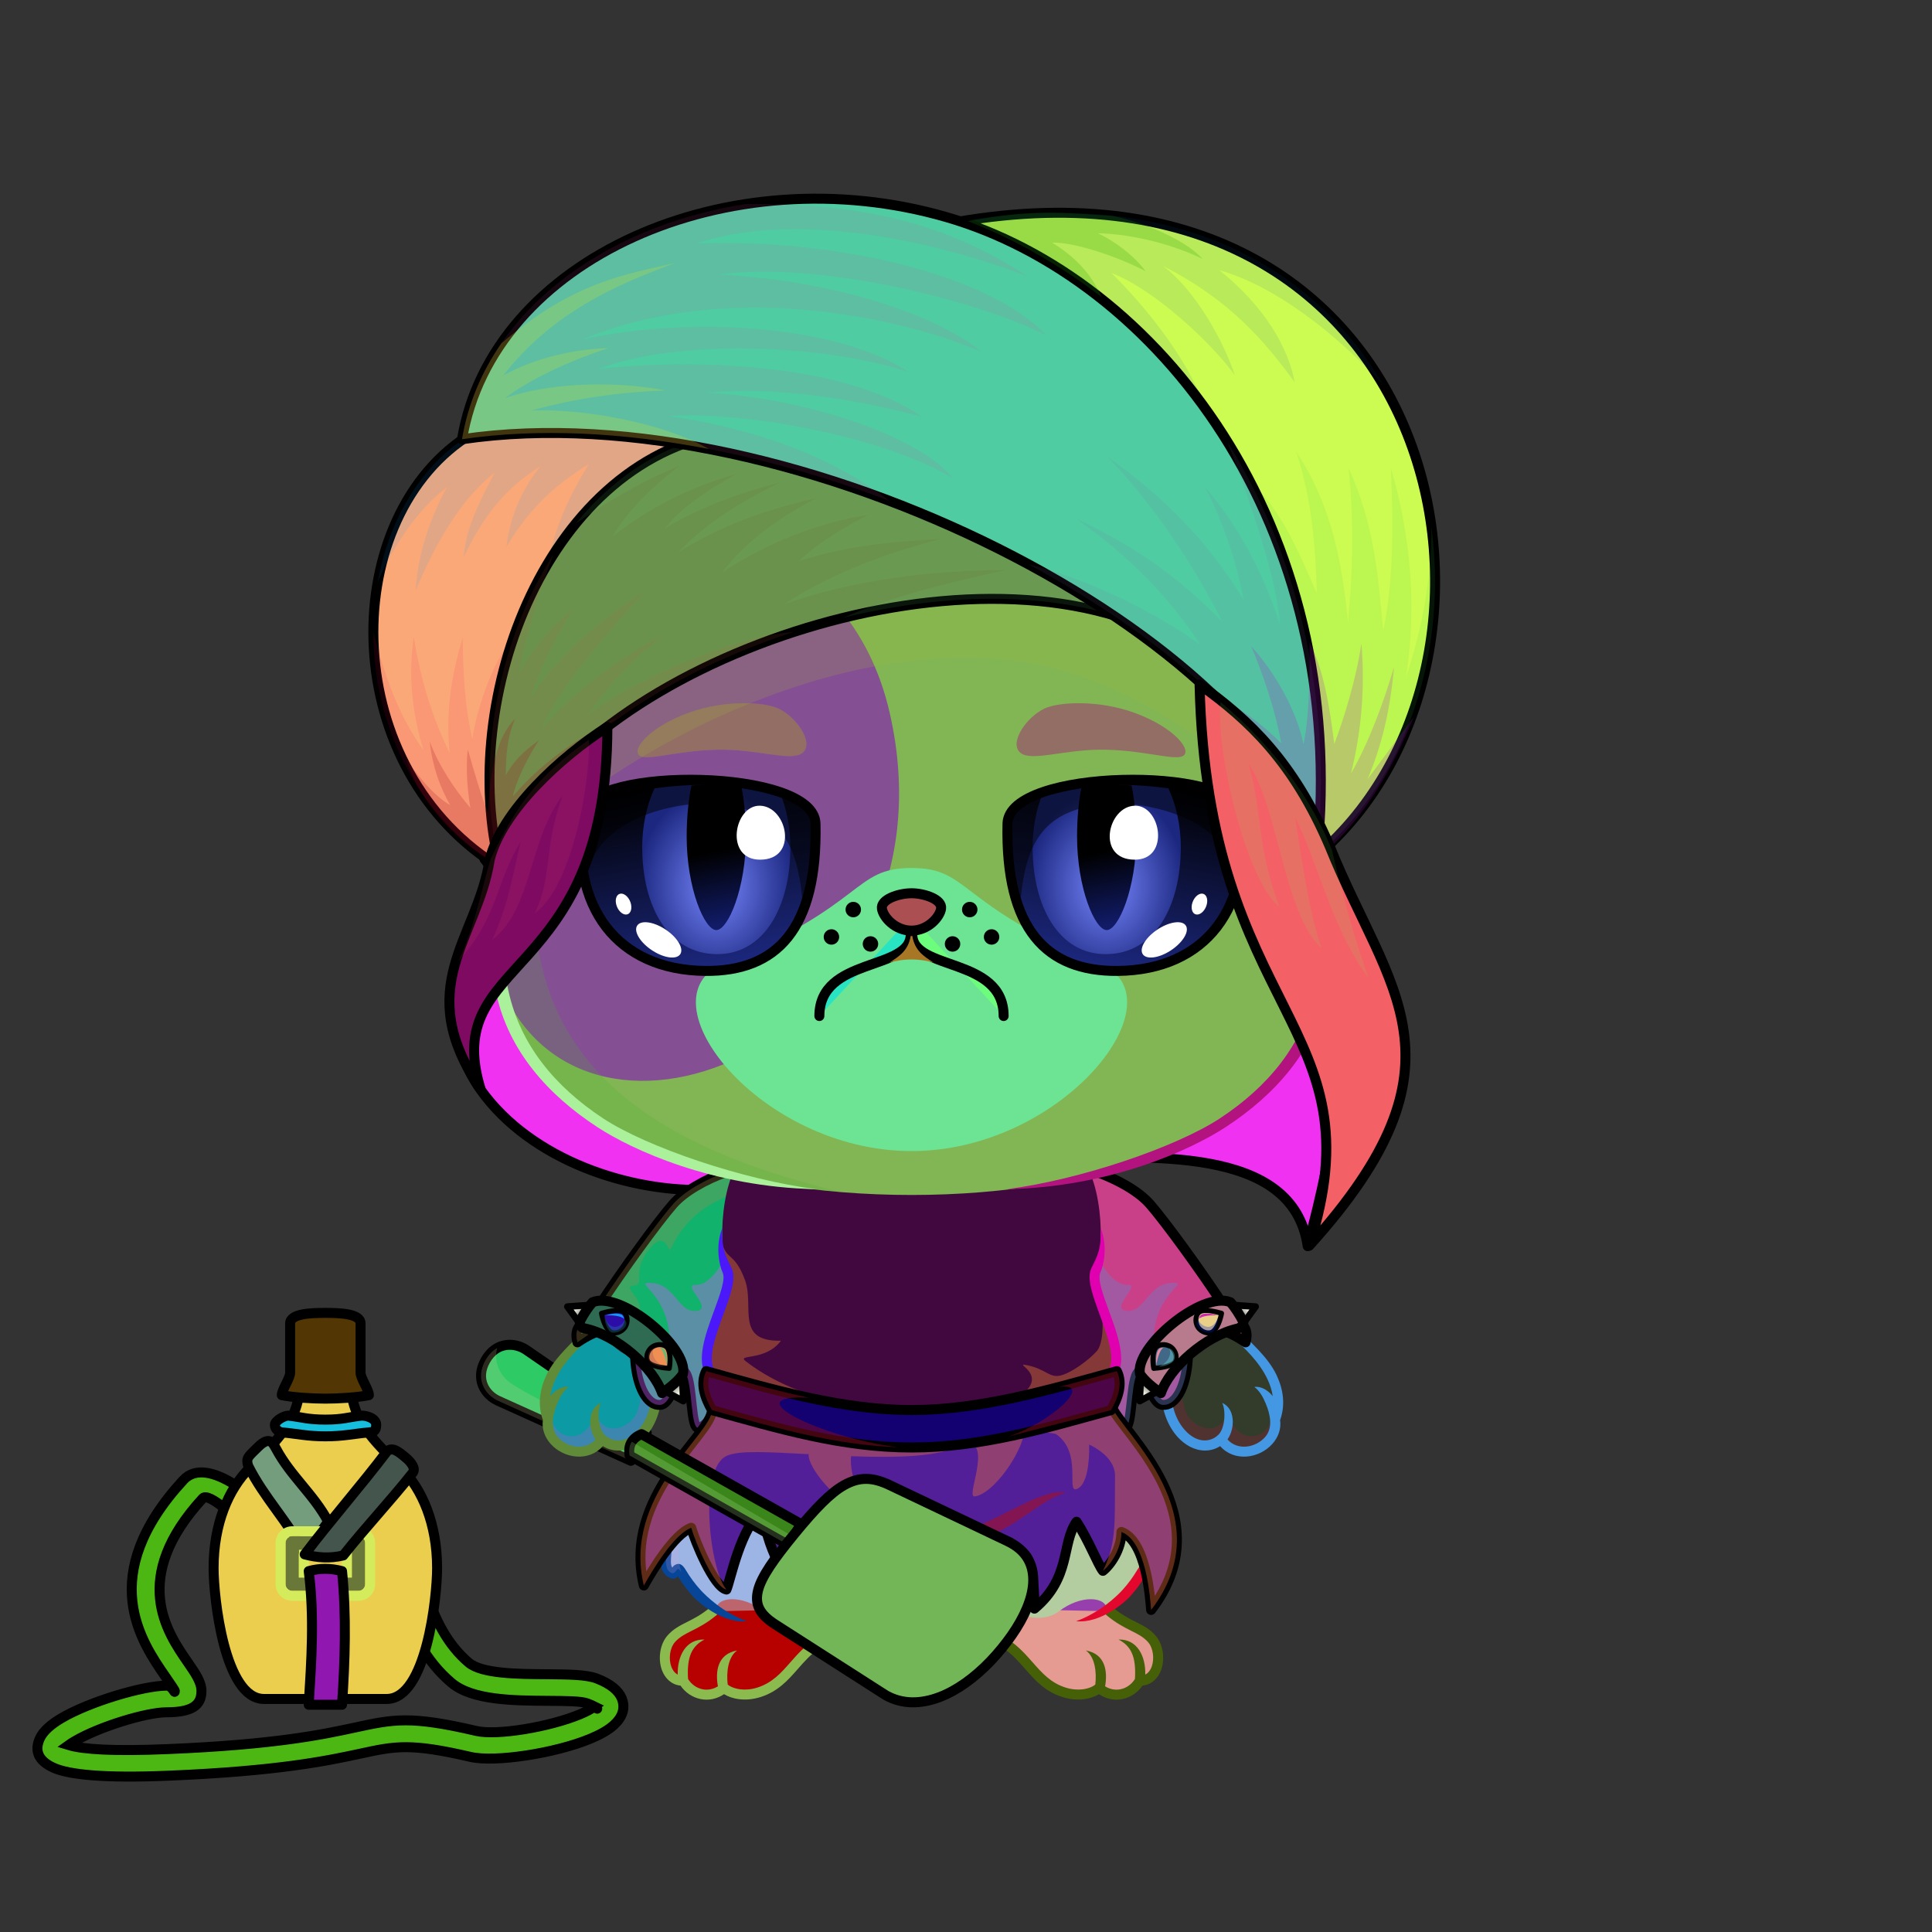 <svg xmlns="http://www.w3.org/2000/svg" xmlns:xlink="http://www.w3.org/1999/xlink" style="shape-rendering:geometricPrecision; text-rendering:geometricPrecision; image-rendering:optimizeQuality; fill-rule:evenodd; clip-rule:evenodd" version="1.1" viewBox="0 0 29000 29000" xml:space="preserve"><rect x="0" y="0" width="29000" height="29000" fill="#333333" stroke="none"/><defs><style type="text/css">.RightFoot-Cat3fil35 {fill:#fffaeb}
.RightFoot-Cat3fil14 {fill:black;fill-opacity:0.2}
.RightFoot-Cat3fil22 {fill:none}
.RightFoot-Cat3fil32 {fill:black;fill-rule:nonzero}
.RightLeg-Cat5fil42 {fill:url(#RightLeg-Cat5id200)}
.RightLeg-Cat5fil32 {fill:black;fill-rule:nonzero}
.RightLeg-Cat5fil14 {fill:black;fill-opacity:0.2}
.LeftFoot-Cat3fil35 {fill:#fffaeb}
.LeftFoot-Cat3fil14 {fill:black;fill-opacity:0.2}
.LeftFoot-Cat3fil22 {fill:none}
.LeftFoot-Cat3fil32 {fill:black;fill-rule:nonzero}
.LeftLeg-Cat5fil47 {fill:url(#LeftLeg-Cat5id199)}
.LeftLeg-Cat5fil32 {fill:black;fill-rule:nonzero}
.LeftLeg-Cat5fil14 {fill:black;fill-opacity:0.2}
.RightPaw-Cat3fil54 {fill:url(#RightPaw-Cat3id368)}
.RightPaw-Cat3fil14 {fill:black;fill-opacity:0.2}
.RightPaw-Cat3fil32 {fill:black;fill-rule:nonzero}
.LeftPaw-Cat3fil61 {fill:url(#LeftPaw-Cat3id218)}
.LeftPaw-Cat3fil14 {fill:black;fill-opacity:0.2}
.LeftPaw-Cat3fil32 {fill:black;fill-rule:nonzero}
.Body-Cat2fil62 {fill:url(#Body-Cat2id318)}
.Body-Cat2fil14 {fill:black;fill-opacity:0.2}
.Body-Cat2fil32 {fill:black;fill-rule:nonzero}
.Body-Cat2fil64 {fill:url(#Body-Cat2id245)}
.Head-Cat2fil138 {fill:url(#Head-Cat2id273)}
.Head-Cat2fil139 {fill:url(#Head-Cat2id45)}
.Head-Cat2fil140 {fill:url(#Head-Cat2id230)}
.Head-Cat2fil14 {fill:black;fill-opacity:0.2}
.Head-Cat2fil32 {fill:black;fill-rule:nonzero}
.Mouth-Cat4fil100 {fill:black}
.Mouth-Cat4fil22 {fill:none}
.Mouth-Cat4str0 {stroke:black;stroke-width:150;stroke-linecap:round;stroke-linejoin:round}
.Eyes-Cat6fil184 {fill:url(#Eyes-Cat6id861)}
.Eyes-Cat6fil185 {fill:url(#Eyes-Cat6id1071)}
.Eyes-Cat6fil186 {fill:url(#Eyes-Cat6id612)}
.Eyes-Cat6fil152 {fill:white}
.Eyes-Cat6fil157 {fill:black;fill-opacity:0.502}
.Eyes-Cat6fil187 {fill:url(#Eyes-Cat6id901)}
.Eyes-Cat6fil188 {fill:url(#Eyes-Cat6id1067)}
.Eyes-Cat6fil189 {fill:url(#Eyes-Cat6id624)}
.Eyes-Cat6fil155 {fill:#b6897e}
.Eyes-Cat6fil14 {fill:black;fill-opacity:0.2}
.Eyes-Cat6fil22 {fill:none}
.Eyes-Cat6str4 {stroke:black;stroke-width:150}
.Moustache-Cat3fil100 {fill:black}
.Nose-Cat0fil221 {fill:url(#Nose-Cat0id921)}
.Nose-Cat0str0 {stroke:black;stroke-width:150;stroke-linecap:round;stroke-linejoin:round}
.HatDesertBack-Mediumfil21new {fill:url(#HatDesertBack-Mediumid5new)}
.HatDesertBack-Mediumstr0new {stroke:black;stroke-width:150;stroke-linecap:round;stroke-linejoin:round}
.HatDesert-Mediumfil14new {fill:black;fill-opacity:0.2}
.HatDesert-Mediumfil11new {fill:black;fill-opacity:0.102}
.HatDesert-Mediumfil740new {fill:url(#HatDesert-Mediumid517new)}
.HatDesert-Mediumstr0new {stroke:black;stroke-width:150;stroke-linecap:round;stroke-linejoin:round}
.HatDesert-Mediumfil741new {fill:url(#HatDesert-Mediumid270new)}
.HatDesert-Mediumfil742new {fill:url(#HatDesert-Mediumid278new)}
.HatDesert-Mediumfil743new {fill:url(#HatDesert-Mediumid277new)}
.HatDesert-Mediumfil744new {fill:url(#HatDesert-Mediumid39new)}
.HatDesert-Mediumfil745new {fill:url(#HatDesert-Mediumid173new)}
.BraceletBlackMetal-Mediumfil32 {fill:black;fill-opacity:0.302}
.BraceletBlackMetal-Mediumfil25 {fill:white}
.BraceletBlackMetal-Mediumfil174 {fill:url(#BraceletBlackMetal-Mediumid330)}
.BraceletBlackMetal-Mediumstr8 {stroke:black;stroke-width:100;stroke-linecap:round;stroke-linejoin:round}
.BraceletBlackMetal-Mediumfil175 {fill:url(#BraceletBlackMetal-Mediumid338)}
.BraceletBlackMetal-Mediumfil176 {fill:url(#BraceletBlackMetal-Mediumid138)}
.BraceletBlackMetal-Mediumstr0 {stroke:black;stroke-width:150;stroke-linecap:round;stroke-linejoin:round}
.BraceletBlackMetal-Mediumfil177 {fill:url(#BraceletBlackMetal-Mediumid333)}
.BraceletBlackMetal-Mediumstr13 {stroke:black;stroke-width:75;stroke-linecap:round;stroke-linejoin:round}
.BraceletBlackMetal-Mediumfil178 {fill:url(#BraceletBlackMetal-Mediumid349)}
.BraceletBlackMetal-Mediumfil179 {fill:url(#BraceletBlackMetal-Mediumid341)}
.BraceletBlackMetal-Mediumfil180 {fill:url(#BraceletBlackMetal-Mediumid314)}
.BraceletBlackMetal-Mediumfil181 {fill:url(#BraceletBlackMetal-Mediumid118)}
.BraceletBlackMetal-Mediumfil182 {fill:url(#BraceletBlackMetal-Mediumid350)}
.BraceletBlackMetal-Mediumfil183 {fill:url(#BraceletBlackMetal-Mediumid351)}
.WeaponFlySwatterBack-Mediumfil1 {fill:black;fill-rule:nonzero;fill-opacity:0.2}
.WeaponFlySwatterBack-Mediumfil0 {fill:url(#WeaponFlySwatterBack-Mediumid26);fill-rule:nonzero}
.WeaponFlySwatterBack-Mediumstr0 {stroke:black;stroke-width:150;stroke-linecap:round;stroke-linejoin:round}
.WeaponFlySwatter-Mediumfil3 {fill:black;fill-opacity:0.2}
.WeaponFlySwatter-Mediumfil4 {fill:url(#WeaponFlySwatter-Mediumid24);fill-rule:nonzero}
.WeaponFlySwatter-Mediumfil1 {fill:black;fill-rule:nonzero;fill-opacity:0.2}
.WeaponFlySwatter-Mediumfil2 {fill:url(#WeaponFlySwatter-Mediumid0)}
.WeaponFlySwatter-Mediumstr0 {stroke:black;stroke-width:150;stroke-linecap:round;stroke-linejoin:round}
.WeaponFlySwatter-Mediumfil5 {fill:none;fill-rule:nonzero}
.WeaponFlySwatter-Mediumstr1 {stroke:black;stroke-width:150}
.AccessoryFlaskWithWaterfil79 {fill:url(#AccessoryFlaskWithWaterid23)}
.AccessoryFlaskWithWaterfil1 {fill:black;fill-opacity:0.2}
.AccessoryFlaskWithWaterfil80 {fill:url(#AccessoryFlaskWithWaterid4)}
.AccessoryFlaskWithWaterfil48 {fill:white;fill-opacity:0.502}
.AccessoryFlaskWithWaterfil82 {fill:url(#AccessoryFlaskWithWaterid30)}
.AccessoryFlaskWithWaterfil15 {fill:black}
.AccessoryFlaskWithWaterfil78 {fill:url(#AccessoryFlaskWithWaterid25)}
.AccessoryFlaskWithWaterstr1 {stroke:black;stroke-width:150}
.AccessoryFlaskWithWaterfil2 {fill:none}
.AccessoryFlaskWithWaterstr4 {stroke:black;stroke-width:150}
.AccessoryFlaskWithWaterstr3 {stroke:black;stroke-width:150;stroke-linecap:round;stroke-linejoin:round}
.AccessoryFlaskWithWaterfil81 {fill:url(#AccessoryFlaskWithWaterid81)}
.AccessoryFlaskWithWaterstr0 {stroke:black;stroke-width:150;stroke-linecap:round;stroke-linejoin:round}
.AccessoryFlaskWithWaterfil83 {fill:url(#AccessoryFlaskWithWaterid79)}
.AccessoryFlaskWithWaterfil84 {fill:url(#AccessoryFlaskWithWaterid16)}
.AccessoryFlaskWithWaterfil85 {fill:url(#AccessoryFlaskWithWaterid13)}
.NecklaceScream-Mediumfil1 {fill:black;fill-opacity:0.302}
.NecklaceScream-Mediumfil2 {fill:black;fill-opacity:0.4}
.NecklaceScream-Mediumfil3 {fill:white;fill-rule:nonzero;fill-opacity:0.2}
.NecklaceScream-Mediumfil0 {fill:url(#NecklaceScream-Mediumid0)}
.NecklaceScream-Mediumfil4 {fill:white;fill-opacity:0.502}
.NecklaceScream-Mediumfil6 {fill:url(#NecklaceScream-Mediumid6)}
.NecklaceScream-Mediumfil7 {fill:black;fill-rule:nonzero}
.NecklaceScream-Mediumfil8 {fill:url(#NecklaceScream-Mediumid3)}
.NecklaceScream-Mediumfil9 {fill:white;fill-opacity:0.4}
.NecklaceScream-Mediumfil10 {fill:url(#NecklaceScream-Mediumid32)}
.NecklaceScream-Mediumfil11 {fill:white;fill-opacity:0.2}
.NecklaceScream-Mediumfil12 {fill:black;fill-opacity:0.502}
.NecklaceScream-Mediumfil13 {fill:black;fill-rule:nonzero;fill-opacity:0.502}
.NecklaceScream-Mediumstr0 {stroke:black;stroke-width:150;stroke-linecap:round;stroke-linejoin:round;stroke-miterlimit:22.926}
.NecklaceScream-Mediumfil5 {fill:none}
.NecklaceScream-Mediumstr1 {stroke:black;stroke-width:150;stroke-linecap:round;stroke-linejoin:round;stroke-miterlimit:22.926}
</style><linearGradient gradientUnits="userSpaceOnUse" id="RightLeg-Cat5id200" x1="15892.3" x2="15336.7" xlink:href="#RightLeg-Cat5id17" y1="24311.5" y2="21160.9">
  </linearGradient><linearGradient gradientUnits="userSpaceOnUse" id="LeftLeg-Cat5id199" x1="11471.6" x2="12027.1" xlink:href="#LeftLeg-Cat5id17" y1="24311.5" y2="21160.8">
  </linearGradient><linearGradient gradientUnits="userSpaceOnUse" id="RightPaw-Cat3id368" x1="18921" x2="17765.8" xlink:href="#RightPaw-Cat3id218" y1="21510.8" y2="20132.6">
  </linearGradient><linearGradient gradientUnits="userSpaceOnUse" id="LeftPaw-Cat3id218" x1="8442.9" x2="9598.12" y1="21510.8" y2="20132.6">
   <stop offset="0" style="stop-opacity:1; stop-color:#fffaeb"/>
   <stop offset="0.11" style="stop-opacity:1; stop-color:#fffaeb"/>
   <stop offset="0.8" style="stop-opacity:1; stop-color:#fdf0c4"/>
   <stop offset="1" style="stop-opacity:1; stop-color:#fdf0c4"/>
  </linearGradient><linearGradient gradientUnits="objectBoundingBox" id="Body-Cat2id318" x1="50%" x2="50%" xlink:href="#Body-Cat2id36" y1="0%" y2="100%">
  </linearGradient><linearGradient gradientUnits="userSpaceOnUse" id="Body-Cat2id245" x1="13681.9" x2="13681.9" y1="22974.9" y2="18175.1">
   <stop offset="0" style="stop-opacity:1; stop-color:#fafbe9"/>
   <stop offset="0.651" style="stop-opacity:1; stop-color:#fafbe9"/>
   <stop offset="1" style="stop-opacity:1; stop-color:#ecedd1"/>
  </linearGradient><linearGradient gradientUnits="userSpaceOnUse" id="Head-Cat2id273" x1="13683.3" x2="13683.3" xlink:href="#Head-Cat2id35" y1="17936.7" y2="7484.8">
  </linearGradient><linearGradient gradientUnits="userSpaceOnUse" id="Head-Cat2id45" x1="10483.8" x2="10483.8" xlink:href="#Head-Cat2id5" y1="16224.4" y2="8158.05">
  </linearGradient><linearGradient gradientUnits="userSpaceOnUse" id="Head-Cat2id230" x1="13681.9" x2="13681.9" y1="13028.8" y2="17278">
   <stop offset="0" style="stop-opacity:1; stop-color:#fafbe9"/>
   <stop offset="0.659" style="stop-opacity:1; stop-color:#fafbe9"/>
   <stop offset="1" style="stop-opacity:1; stop-color:#ecedd1"/>
  </linearGradient><linearGradient gradientUnits="userSpaceOnUse" id="Eyes-Cat6id861" x1="10767.7" x2="10191.5" xlink:href="#Eyes-Cat6id27" y1="14582.6" y2="11695.8">
  </linearGradient><radialGradient cx="10752" cy="13305.3" fx="10752" fy="13305.3" gradientTransform="matrix(0.811 -0 -0 1 2033 0)" gradientUnits="userSpaceOnUse" id="Eyes-Cat6id1071" r="1458.03" xlink:href="#Eyes-Cat6id1039">
  </radialGradient><linearGradient gradientUnits="userSpaceOnUse" id="Eyes-Cat6id612" x1="10562.8" x2="10941.3" xlink:href="#Eyes-Cat6id384" y1="11901.5" y2="13839.3">
  </linearGradient><linearGradient gradientUnits="userSpaceOnUse" id="Eyes-Cat6id901" x1="16596.1" x2="17172.3" xlink:href="#Eyes-Cat6id27" y1="14582.6" y2="11695.8">
  </linearGradient><radialGradient cx="16611.8" cy="13305.3" fx="16611.8" fy="13305.3" gradientTransform="matrix(-0.811 -0 -0 1 30083 0)" gradientUnits="userSpaceOnUse" id="Eyes-Cat6id1067" r="1458.03" xlink:href="#Eyes-Cat6id1039">
  </radialGradient><linearGradient gradientUnits="userSpaceOnUse" id="Eyes-Cat6id624" x1="16422.5" x2="16801.1" xlink:href="#Eyes-Cat6id384" y1="11901.5" y2="13839.3">
  </linearGradient><linearGradient gradientUnits="userSpaceOnUse" id="Nose-Cat0id921" x1="13681.9" x2="13681.9" y1="13407.9" y2="13968.6">
   <stop offset="0" style="stop-opacity:1; stop-color:#FFCCCC"/>
   <stop offset="1" style="stop-opacity:1; stop-color:#DB9092"/>
  </linearGradient><linearGradient gradientUnits="userSpaceOnUse" id="HatDesertBack-Mediumid5new" x1="13514.1" x2="13514.1" y1="8455.54" y2="18705.5">
   <stop offset="0" style="stop-opacity:1; stop-color:black"/>
   <stop offset="1" style="stop-opacity:1; stop-color:#F7F7F7"/>
  </linearGradient><linearGradient gradientUnits="userSpaceOnUse" id="HatDesert-Mediumid517new" x1="14676.2" x2="20685.4" xlink:href="#HatDesert-Mediumid318new" y1="11054.4" y2="4929.57">
  </linearGradient><linearGradient gradientUnits="userSpaceOnUse" id="HatDesert-Mediumid270new" x1="6029.31" x2="10121.8" xlink:href="#HatDesert-Mediumid39new" y1="11705.4" y2="7534.18">
  </linearGradient><linearGradient gradientUnits="userSpaceOnUse" id="HatDesert-Mediumid278new" x1="9347.2" x2="14935.2" xlink:href="#HatDesert-Mediumid39new" y1="12602.7" y2="6907.22">
  </linearGradient><linearGradient gradientUnits="userSpaceOnUse" id="HatDesert-Mediumid277new" x1="9439.73" x2="17321.8" y1="11937.1" y2="3903.38">
   <stop offset="0" style="stop-opacity:1; stop-color:#C4C4C4"/>
   <stop offset="0.671" style="stop-opacity:1; stop-color:white"/>
   <stop offset="1" style="stop-opacity:1; stop-color:#fafbe9"/>
  </linearGradient><linearGradient gradientUnits="userSpaceOnUse" id="HatDesert-Mediumid173new" x1="6573.2" x2="9289.64" xlink:href="#HatDesert-Mediumid39new" y1="15013.8" y2="12245.1">
  </linearGradient><radialGradient cx="10203.1" cy="20922.8" fx="10203.1" fy="20922.8" gradientTransform="matrix(-1.574 -0.632 0.628 -1.566 13115 60134)" gradientUnits="userSpaceOnUse" id="BraceletBlackMetal-Mediumid330" r="104.28" xlink:href="#BraceletBlackMetal-Mediumid314">
  </radialGradient><radialGradient cx="8616.42" cy="19655.5" fx="8616.42" fy="19655.5" gradientTransform="matrix(1.515 -0 -0 1.185 -4439 -3639)" gradientUnits="userSpaceOnUse" id="BraceletBlackMetal-Mediumid338" r="126.91" xlink:href="#BraceletBlackMetal-Mediumid314">
  </radialGradient><linearGradient gradientUnits="userSpaceOnUse" id="BraceletBlackMetal-Mediumid138" x1="8960.35" x2="10000.3" y1="19707.1" y2="20727.4">
   <stop offset="0" style="stop-opacity:1; stop-color:black"/>
   <stop offset="0.149" style="stop-opacity:1; stop-color:#242424"/>
   <stop offset="0.561" style="stop-opacity:1; stop-color:#3B3B3B"/>
   <stop offset="0.851" style="stop-opacity:1; stop-color:#242424"/>
   <stop offset="1" style="stop-opacity:1; stop-color:black"/>
  </linearGradient><radialGradient cx="9131.88" cy="19765.5" fx="9131.88" fy="19765.5" gradientTransform="matrix(1.63 -0.351 0.329 1.529 -12260 -7247)" gradientUnits="userSpaceOnUse" id="BraceletBlackMetal-Mediumid333" r="107.88" xlink:href="#BraceletBlackMetal-Mediumid314">
  </radialGradient><radialGradient cx="9967.16" cy="20454.2" fx="9967.16" fy="20454.2" gradientTransform="matrix(-1.61 -0.237 0.222 -1.509 21459 53693)" gradientUnits="userSpaceOnUse" id="BraceletBlackMetal-Mediumid349" r="110.57" xlink:href="#BraceletBlackMetal-Mediumid314">
  </radialGradient><radialGradient cx="17160.8" cy="20922.8" fx="17160.8" fy="20922.8" gradientTransform="matrix(1.574 -0.632 -0.628 -1.566 3295 64532)" gradientUnits="userSpaceOnUse" id="BraceletBlackMetal-Mediumid341" r="101.08" xlink:href="#BraceletBlackMetal-Mediumid314">
  </radialGradient><linearGradient gradientUnits="userSpaceOnUse" id="BraceletBlackMetal-Mediumid118" x1="17364.3" x2="18405.2" y1="20727.8" y2="19706.6">
   <stop offset="0" style="stop-opacity:1; stop-color:black"/>
   <stop offset="0.149" style="stop-opacity:1; stop-color:#242424"/>
   <stop offset="0.729" style="stop-opacity:1; stop-color:#3B3B3B"/>
   <stop offset="0.902" style="stop-opacity:1; stop-color:#242424"/>
   <stop offset="1" style="stop-opacity:1; stop-color:black"/>
  </linearGradient><radialGradient cx="18232" cy="19765.5" fx="18232" fy="19765.5" gradientTransform="matrix(-1.63 -0.351 -0.329 1.529 54461 -4054)" gradientUnits="userSpaceOnUse" id="BraceletBlackMetal-Mediumid350" r="104.57" xlink:href="#BraceletBlackMetal-Mediumid314">
  </radialGradient><radialGradient cx="17396.7" cy="20454.2" fx="17396.7" fy="20454.2" gradientTransform="matrix(1.61 -0.237 -0.222 -1.509 -6053 55454)" gradientUnits="userSpaceOnUse" id="BraceletBlackMetal-Mediumid351" r="107.19" xlink:href="#BraceletBlackMetal-Mediumid314">
  </radialGradient><linearGradient gradientUnits="userSpaceOnUse" id="WeaponFlySwatterBack-Mediumid26" x1="7745.86" x2="9181.7" xlink:href="#WeaponFlySwatterBack-Mediumid24" y1="21810.6" y2="20301.7">
  </linearGradient><linearGradient gradientUnits="userSpaceOnUse" id="WeaponFlySwatter-Mediumid24" x1="12160.4" x2="14712.1" y1="25216.2" y2="22534.8">
   <stop offset="0" style="stop-opacity:1; stop-color:#008011"/>
   <stop offset="1" style="stop-opacity:1; stop-color:#00BD55"/>
  </linearGradient><linearGradient gradientUnits="userSpaceOnUse" id="WeaponFlySwatter-Mediumid0" x1="9457.05" x2="12008.3" y1="22428.9" y2="22293.2">
   <stop offset="0" style="stop-opacity:1; stop-color:#787878"/>
   <stop offset="1" style="stop-opacity:1; stop-color:#D6D6D6"/>
  </linearGradient><linearGradient gradientUnits="userSpaceOnUse" id="AccessoryFlaskWithWaterid23" x1="3205.91" x2="6561.17" y1="23126.1" y2="23126.1">
   <stop offset="0" style="stop-opacity:1; stop-color:#865126"/>
   <stop offset="0.149" style="stop-opacity:1; stop-color:#734F25"/>
   <stop offset="0.412" style="stop-opacity:1; stop-color:#4F341B"/>
   <stop offset="0.761" style="stop-opacity:1; stop-color:#BA833C"/>
   <stop offset="1" style="stop-opacity:1; stop-color:#855819"/>
  </linearGradient><linearGradient gradientUnits="userSpaceOnUse" id="AccessoryFlaskWithWaterid4" x1="4230.39" x2="5536.69" y1="20350.8" y2="20350.8">
   <stop offset="0" style="stop-opacity:1; stop-color:#424D4A"/>
   <stop offset="0.259" style="stop-opacity:1; stop-color:#707A78"/>
   <stop offset="0.451" style="stop-opacity:1; stop-color:#4C5654"/>
   <stop offset="0.69" style="stop-opacity:1; stop-color:#DFE9EB"/>
   <stop offset="1" style="stop-opacity:1; stop-color:#A4ADAB"/>
  </linearGradient><linearGradient gradientUnits="userSpaceOnUse" id="AccessoryFlaskWithWaterid30" x1="4716.11" x2="5050.97" y1="23904.1" y2="23034.9">
   <stop offset="0" style="stop-opacity:1; stop-color:#4D4B42"/>
   <stop offset="0.169" style="stop-opacity:1; stop-color:#707A78"/>
   <stop offset="0.341" style="stop-opacity:1; stop-color:#4C5654"/>
   <stop offset="0.569" style="stop-opacity:1; stop-color:#DFE9EB"/>
   <stop offset="1" style="stop-opacity:1; stop-color:#838577"/>
  </linearGradient><linearGradient gradientUnits="userSpaceOnUse" id="AccessoryFlaskWithWaterid25" x1="5672.23" x2="4247.15" y1="27034.1" y2="21734.6">
   <stop offset="0" style="stop-opacity:1; stop-color:#8A7A6E"/>
   <stop offset="0.259" style="stop-opacity:1; stop-color:#413836"/>
   <stop offset="0.651" style="stop-opacity:1; stop-color:#3B3332"/>
   <stop offset="1" style="stop-opacity:1; stop-color:#AB9780"/>
  </linearGradient><linearGradient gradientUnits="userSpaceOnUse" id="AccessoryFlaskWithWaterid81" x1="4549.26" x2="4088.46" y1="23238.9" y2="21722.7">
   <stop offset="0" style="stop-opacity:1; stop-color:#12131C"/>
   <stop offset="0.369" style="stop-opacity:1; stop-color:#3B3332"/>
   <stop offset="1" style="stop-opacity:1; stop-color:#AB9780"/>
  </linearGradient><linearGradient gradientUnits="userSpaceOnUse" id="AccessoryFlaskWithWaterid79" x1="4867.21" x2="5918.47" xlink:href="#AccessoryFlaskWithWaterid16" y1="23175.3" y2="21958.8">
  </linearGradient><linearGradient gradientUnits="userSpaceOnUse" id="AccessoryFlaskWithWaterid13" x1="4125.86" x2="5646.78" xlink:href="#AccessoryFlaskWithWaterid4" y1="21404.4" y2="21404.4">
  </linearGradient><linearGradient gradientUnits="objectBoundingBox" id="NecklaceScream-Mediumid0" x1="50%" x2="50%" y1="100%" y2="0%">
   <stop offset="0" style="stop-opacity:1; stop-color:#08090A"/>
   <stop offset="0.239" style="stop-opacity:1; stop-color:#18181A"/>
   <stop offset="0.451" style="stop-opacity:1; stop-color:#383635"/>
   <stop offset="0.678" style="stop-opacity:1; stop-color:#292827"/>
   <stop offset="1" style="stop-opacity:1; stop-color:#08090A"/>
  </linearGradient><linearGradient gradientUnits="userSpaceOnUse" id="NecklaceScream-Mediumid6" x1="13681.94" x2="13681.94" xlink:href="#NecklaceScream-Mediumid0" y1="21404.36" y2="17236.07">
  </linearGradient><linearGradient gradientUnits="userSpaceOnUse" id="NecklaceScream-Mediumid3" x1="13639.46" x2="13639.46" y1="24831.84" y2="21099.6">
   <stop offset="0" style="stop-opacity:1; stop-color:#706758"/>
   <stop offset="0.431" style="stop-opacity:1; stop-color:#292827"/>
   <stop offset="0.678" style="stop-opacity:1; stop-color:#18181A"/>
   <stop offset="1" style="stop-opacity:1; stop-color:#08090A"/>
  </linearGradient><linearGradient gradientUnits="userSpaceOnUse" id="NecklaceScream-Mediumid32" x1="10557.49" x2="16806.39" y1="21154.23" y2="21154.23">
   <stop offset="0" style="stop-opacity:1; stop-color:#191B1F"/>
   <stop offset="0.169" style="stop-opacity:1; stop-color:#0C0C0D"/>
   <stop offset="0.62" style="stop-opacity:1; stop-color:#241E18"/>
   <stop offset="1" style="stop-opacity:1; stop-color:#09090A"/>
  </linearGradient><linearGradient gradientUnits="userSpaceOnUse" id="RightLeg-Cat5id17" x1="11873.5" x2="11873.5" y1="24310" y2="21166.6">
   <stop offset="0" style="stop-opacity:1; stop-color:#fffaeb"/>
   <stop offset="0.431" style="stop-opacity:1; stop-color:#fffaeb"/>
   <stop offset="1" style="stop-opacity:1; stop-color:#fdf0c4"/>
  </linearGradient><linearGradient gradientUnits="userSpaceOnUse" id="LeftLeg-Cat5id17" x1="11873.5" x2="11873.5" y1="24310" y2="21166.6">
   <stop offset="0" style="stop-opacity:1; stop-color:#fffaeb"/>
   <stop offset="0.431" style="stop-opacity:1; stop-color:#fffaeb"/>
   <stop offset="1" style="stop-opacity:1; stop-color:#fdf0c4"/>
  </linearGradient><linearGradient gradientUnits="userSpaceOnUse" id="RightPaw-Cat3id218" x1="8442.9" x2="9598.12" y1="21510.8" y2="20132.6">
   <stop offset="0" style="stop-opacity:1; stop-color:#fffaeb"/>
   <stop offset="0.11" style="stop-opacity:1; stop-color:#fffaeb"/>
   <stop offset="0.8" style="stop-opacity:1; stop-color:#fdf0c4"/>
   <stop offset="1" style="stop-opacity:1; stop-color:#fdf0c4"/>
  </linearGradient><linearGradient gradientUnits="userSpaceOnUse" id="Body-Cat2id36" x1="13681.9" x2="13681.9" y1="17936.7" y2="7484.8">
   <stop offset="0" style="stop-opacity:1; stop-color:#d6c89a"/>
   <stop offset="0.031" style="stop-opacity:1; stop-color:#d6c89a"/>
   <stop offset="0.529" style="stop-opacity:1; stop-color:#fdf0c4"/>
   <stop offset="1" style="stop-opacity:1; stop-color:#fffaeb"/>
  </linearGradient><linearGradient gradientUnits="userSpaceOnUse" id="Head-Cat2id35" x1="13681.9" x2="13681.9" y1="17936.7" y2="7484.8">
   <stop offset="0" style="stop-opacity:1; stop-color:#d6c89a"/>
   <stop offset="0.4" style="stop-opacity:1; stop-color:#fdf0c4"/>
   <stop offset="1" style="stop-opacity:1; stop-color:#fffaeb"/>
  </linearGradient><linearGradient gradientUnits="objectBoundingBox" id="Head-Cat2id5" x1="50%" x2="50%" y1="0%" y2="100%">
   <stop offset="0" style="stop-opacity:1; stop-color:#b6897e"/>
   <stop offset="1" style="stop-opacity:1; stop-color:#dbb6ad"/>
  </linearGradient><linearGradient gradientUnits="userSpaceOnUse" id="Eyes-Cat6id27" x1="16937.6" x2="16937.6" y1="14961.3" y2="11448.6">
   <stop offset="0" style="stop-opacity:1; stop-color:#1c2880"/>
   <stop offset="1" style="stop-opacity:1; stop-color:black"/>
  </linearGradient><radialGradient cx="50%" cy="50%" fx="50%" fy="50%" gradientUnits="objectBoundingBox" id="Eyes-Cat6id1039" r="50%">
   <stop offset="0" style="stop-opacity:1; stop-color:#7787ff"/>
   <stop offset="1" style="stop-opacity:1; stop-color:#1c2880"/>
  </radialGradient><linearGradient gradientUnits="userSpaceOnUse" id="Eyes-Cat6id384" x1="16417.8" x2="16417.8" y1="11784.3" y2="14068.5">
   <stop offset="0" style="stop-opacity:1; stop-color:black"/>
   <stop offset="0.45" style="stop-opacity:1; stop-color:black"/>
   <stop offset="1" style="stop-opacity:1; stop-color:#111b66"/>
  </linearGradient><linearGradient gradientUnits="userSpaceOnUse" id="HatDesert-Mediumid318new" x1="14885.7" x2="21501.3" y1="11915.4" y2="5247.98">
   <stop offset="0" style="stop-opacity:1; stop-color:#C4C4C4"/>
   <stop offset="0.749" style="stop-opacity:1; stop-color:white"/>
   <stop offset="1" style="stop-opacity:1; stop-color:#fafbe9"/>
  </linearGradient><linearGradient gradientUnits="userSpaceOnUse" id="HatDesert-Mediumid39new" x1="21555.6" x2="17546.3" y1="16529.1" y2="12442.8">
   <stop offset="0" style="stop-opacity:1; stop-color:#E3E3E3"/>
   <stop offset="0.451" style="stop-opacity:1; stop-color:white"/>
   <stop offset="1" style="stop-opacity:1; stop-color:#fafbe9"/>
  </linearGradient><radialGradient cx="18747.4" cy="19655.5" fx="18747.4" fy="19655.5" gradientTransform="matrix(-1.515 -0 -0 1.185 47153 -3639)" gradientUnits="userSpaceOnUse" id="BraceletBlackMetal-Mediumid314" r="126.91">
   <stop offset="0" style="stop-opacity:1; stop-color:#fafbe9"/>
   <stop offset="1" style="stop-opacity:1; stop-color:#707070"/>
  </radialGradient><linearGradient gradientUnits="userSpaceOnUse" id="WeaponFlySwatterBack-Mediumid24" x1="12160.4" x2="14712.1" y1="25216.2" y2="22534.8">
   <stop offset="0" style="stop-opacity:1; stop-color:#008011"/>
   <stop offset="1" style="stop-opacity:1; stop-color:#00BD55"/>
  </linearGradient><linearGradient gradientUnits="userSpaceOnUse" id="AccessoryFlaskWithWaterid16" x1="4702.91" x2="5106.95" y1="25411.2" y2="23727">
   <stop offset="0" style="stop-opacity:1; stop-color:#5B5C63"/>
   <stop offset="0.51" style="stop-opacity:1; stop-color:#665E59"/>
   <stop offset="1" style="stop-opacity:1; stop-color:#AB9B89"/>
  </linearGradient></defs><g id="RightFoot-Cat3">
  <path class="RightFoot-Cat3fil35" d="M17107 25230c-124,214 -404,285 -611,106 -71,70 -277,145 -526,65 -410,-131 -508,-461 -851,-710 -221,-159 -124,-477 -114,-668 364,340 783,-165 1076,-248 374,-102 737,158 534,413 199,95 520,237 673,411 169,192 121,631 -181,631z" style="fill:#973fad"/>
  <path class="RightFoot-Cat3fil14" d="M17107 25230c-124,214 -404,285 -611,106 -71,70 -277,145 -526,65 -410,-131 -518,-492 -872,-726 -156,-103 -135,-387 -103,-573 18,-14 37,-27 56,-38 -60,533 1445,1528 1433,860 214,342 596,186 545,-150 127,134 271,-14 143,-274 182,62 215,288 209,441 -17,153 -106,289 -274,289z" style="fill:#7c39f4"/>
  <path class="RightFoot-Cat3fil22" d="M16655 24186c278,231 480,239 633,413 169,192 121,631 -181,631 -124,214 -404,285 -611,106 -71,70 -277,145 -526,65 -410,-131 -520,-489 -872,-726 -156,-105 -138,-331 -109,-524" style="fill:#e59a92"/>
  <path class="RightFoot-Cat3fil32" d="M16703 24128c-31,-26 -78,-22 -105,10 -27,31 -22,79 9,105 144,120 266,182 373,236 100,50 184,92 252,169 81,92 97,256 55,370 -18,49 -49,94 -96,118 7,-269 -115,-534 -402,-526 186,95 268,253 247,592 -49,79 -127,137 -220,155 -79,15 -160,-2 -228,-45 38,-218 10,-484 -289,-538 139,98 163,330 142,511 -32,29 -98,60 -189,72 -75,9 -164,4 -260,-27 -221,-71 -352,-219 -489,-375 -104,-118 -211,-239 -363,-342 -57,-38 -82,-102 -91,-176 -11,-85 -1,-183 13,-274 15,-98 -130,-119 -144,-22 -16,102 -31,212 -18,314 14,114 57,216 157,282 136,92 236,206 333,317 151,171 295,335 557,419 119,38 230,44 323,32 93,-11 171,-41 226,-75 103,70 225,98 348,74 125,-24 233,-98 305,-202 136,-15 232,-107 279,-232 61,-166 34,-387 -84,-521 -86,-98 -183,-147 -296,-204 -100,-50 -214,-108 -345,-217z" style="fill:#466008"/>
 </g><g id="LeftFoot-Cat3">
  <path class="LeftFoot-Cat3fil35" d="M10257 25230c124,214 404,285 611,106 71,70 277,145 526,65 410,-131 508,-461 851,-710 221,-159 124,-477 114,-668 -364,340 -783,-165 -1076,-248 -374,-102 -737,158 -535,413 -198,95 -519,237 -672,411 -169,192 -121,631 181,631z" style="fill:#bd656c"/>
  <path class="LeftFoot-Cat3fil14" d="M10257 25230c124,214 404,285 611,106 71,70 277,145 526,65 410,-131 518,-492 871,-726 157,-103 136,-387 103,-573 -17,-14 -36,-27 -55,-38 60,533 -1445,1528 -1434,860 -213,342 -595,186 -544,-150 -127,134 -271,-14 -143,-274 -182,62 -215,288 -209,441 17,153 106,289 274,289z" style="fill:#8433ca"/>
  <path class="LeftFoot-Cat3fil22" d="M10708 24186c-277,231 -480,239 -632,413 -169,192 -121,631 181,631 124,214 404,285 611,106 71,70 277,145 526,65 410,-131 520,-489 871,-726 156,-105 139,-331 110,-524" style="fill:#b60100"/>
  <path class="LeftFoot-Cat3fil32" d="M10660 24128c32,-26 79,-22 106,10 26,31 22,79 -10,105 -143,120 -266,182 -373,236 -99,50 -183,92 -251,169 -81,92 -97,256 -55,370 18,49 49,94 96,118 -7,-269 115,-534 402,-526 -186,95 -268,253 -247,592 49,79 127,137 220,155 79,15 160,-2 228,-45 -39,-218 -11,-484 289,-538 -139,98 -163,330 -142,511 31,29 98,60 189,72 75,9 163,4 259,-27 222,-71 353,-219 490,-375 104,-118 210,-239 363,-342 56,-38 82,-102 91,-176 11,-85 0,-183 -14,-274 -14,-98 131,-119 145,-22 16,102 31,212 18,314 -14,114 -58,216 -157,282 -136,92 -236,206 -333,317 -151,171 -296,335 -557,419 -119,38 -230,44 -323,32 -93,-11 -171,-41 -226,-75 -103,70 -226,98 -349,74 -124,-24 -233,-98 -304,-202 -136,-15 -232,-107 -279,-232 -61,-166 -34,-387 84,-521 86,-98 183,-147 296,-204 100,-50 214,-108 344,-217z" style="fill:#8bbb4e"/>
 </g><g id="RightLeg-Cat5">
  <path class="RightLeg-Cat5fil42" d="M13682 23259c428,0 1377,183 1321,776 215,222 637,350 896,149 312,-243 712,-232 720,-12 204,-146 385,-347 515,-567 86,-145 69,65 171,-5 125,-83 18,-354 56,-477 45,-145 38,60 141,-19 124,-94 -29,-502 -214,-750 -134,-179 -272,-348 -381,-514 -200,-305 -431,-536 -577,-652 -621,860 -1470,1269 -2648,1328l0 743z" style="fill:#b4cda0"/>
  <path class="RightLeg-Cat5fil32" d="M16153 24335c378,39 750,-306 805,-367 86,-95 164,-198 230,-306 33,35 79,55 159,1 114,-77 100,-224 87,-362 -3,-35 -6,-70 -7,-100 30,9 69,2 121,-37 2,-2 3,-3 5,-5 81,-68 84,-206 39,-364 -46,-159 -140,-346 -244,-486 -44,-58 -84,-110 -124,-162 -91,-118 -179,-233 -255,-348 -90,-138 -187,-262 -281,-368 -117,-132 -228,-235 -312,-301 -32,-26 -79,-20 -105,12 -25,32 -20,79 13,105 78,61 181,158 292,283 88,100 181,218 268,351 76,116 168,235 262,358 42,54 84,110 122,160 94,125 179,294 220,437 27,94 36,171 16,201 -12,-17 -24,-31 -50,-39 -55,-16 -94,4 -124,103 -19,60 -12,136 -4,214 8,87 16,179 -13,215 -11,-15 -21,-28 -40,-39 -53,-31 -104,-25 -163,76 -63,106 -138,208 -222,300 -82,90 -337,338 -695,468z" style="fill:#e4072d"/>
  <path class="RightLeg-Cat5fil14" d="M17134 23605c86,-145 69,65 171,-5 125,-83 18,-354 56,-477 45,-145 38,60 141,-19 124,-94 -29,-502 -214,-750 -134,-179 -272,-348 -381,-514 -159,-242 -337,-437 -476,-565l-1 -1 -157 727c26,48 52,95 79,143 387,-413 1000,815 782,1461z" style="fill:#64c6b5"/>
  <path class="RightLeg-Cat5fil32" d="M14990 24256c62,5 73,-66 79,-154 8,-118 -4,-261 -94,-417 0,-1 -1,-3 -2,-4 -100,-171 -247,-296 -460,-378 -208,-80 -478,-119 -831,-119l0 150c335,0 588,35 777,108 180,69 302,173 385,314 0,1 1,3 2,4 67,116 86,244 75,331 -9,69 -8,92 -9,108 -4,48 42,54 78,57z" style="fill:#6a323c"/>
 </g><g id="LeftLeg-Cat5">
  <path class="LeftLeg-Cat5fil47" d="M13682 23259c-428,0 -1377,183 -1321,776 -215,222 -637,350 -896,149 -312,-243 -712,-232 -720,-12 -204,-146 -385,-347 -515,-567 -86,-145 -69,65 -171,-5 -125,-83 -19,-354 -56,-477 -45,-145 -38,60 -141,-19 -124,-94 29,-502 214,-750 134,-179 272,-348 381,-514 200,-305 431,-536 577,-652 621,860 1470,1269 2648,1328l0 743z" style="fill:#9db5e5"/>
  <path class="LeftLeg-Cat5fil32" d="M11210 24335c-377,39 -749,-306 -804,-367 -87,-95 -164,-198 -230,-306 -33,35 -79,55 -159,1 -114,-77 -100,-224 -88,-362 4,-35 7,-70 8,-100 -31,9 -69,2 -121,-37 -2,-2 -4,-3 -5,-5 -81,-68 -84,-206 -39,-364 46,-159 140,-346 244,-486 44,-58 84,-110 124,-162 91,-118 179,-233 255,-348 90,-138 187,-262 281,-368 117,-132 227,-235 312,-301 32,-26 79,-20 104,12 26,32 20,79 -12,105 -78,61 -182,158 -292,283 -88,100 -181,218 -268,351 -76,116 -168,235 -262,358 -42,54 -84,110 -122,160 -94,125 -179,294 -220,437 -27,94 -36,171 -16,201 12,-17 24,-31 50,-39 55,-16 94,4 124,103 19,60 12,136 4,214 -8,87 -17,179 13,215 10,-15 21,-28 40,-39 53,-31 104,-25 163,76 63,106 138,208 222,300 82,90 336,338 694,468z" style="fill:#064598"/>
  <path class="LeftLeg-Cat5fil14" d="M10230 23605c-86,-145 -69,65 -171,-5 -125,-83 -19,-354 -56,-477 -45,-145 -38,60 -141,-19 -124,-94 29,-502 214,-750 134,-179 272,-348 381,-514 159,-242 336,-437 476,-565l1 -1 157 727c-26,48 -53,95 -79,143 -388,-413 -1000,815 -782,1461z" style="fill:#cfa3d7"/>
  <path class="LeftLeg-Cat5fil32" d="M12374 24256c-62,5 -74,-66 -80,-154 -7,-118 4,-261 94,-417 1,-1 2,-3 3,-4 100,-171 247,-296 460,-378 208,-80 478,-119 831,-119l0 150c-335,0 -588,35 -777,108 -180,69 -303,173 -385,314 -1,1 -1,3 -2,4 -67,116 -86,244 -75,331 9,69 8,92 9,108 4,48 -42,54 -78,57z" style="fill:#ff0d0c"/>
 </g><g id="HatDesertBack-Medium">
 <animateTransform additive="sum" attributeName="transform" dur="10" repeatCount="indefinite" type="translate" values="0;0 200;0;0 200;0;0 200;0;0 200;0"/>
  <path class="HatDesertBack-Mediumfil21new HatDesertBack-Mediumstr0new" d="M7272 12895c616,729 -1083,2026 -56,3465 754,1058 2255,1552 3438,1498 1606,-73 3193,-408 4918,-457 1686,-48 3836,-214 4057,1304 840,-3085 851,-5843 -1366,-8469 -2763,-3950 -9430,-546 -10991,2659z" style="fill:#f031f2"/>
 </g><g id="Body-Cat2">
 <animateTransform additive="sum" attributeName="transform" dur="10" repeatCount="indefinite" type="translate" values="0;0 200;0;0 200;0;0 200;0;0 200;0"/>
  <path class="Body-Cat2fil62" d="M13682 23135c-1548,0 -2752,-291 -2993,-1956 -147,-1014 391,-2287 991,-3420 634,80 1289,123 2002,142 713,-19 1367,-62 2002,-142 600,1133 1137,2406 991,3420 -242,1665 -1445,1956 -2993,1956z" style="fill:#a86fa0"/>
  <path class="Body-Cat2fil14" d="M12621 23067c-1016,-156 -1749,-629 -1932,-1888 -75,-519 29,-1106 229,-1707 -223,2001 402,3257 1703,3595z" style="fill:#fd626e"/>
  <path class="Body-Cat2fil32" d="M11012 22144c-250,-321 -348,-641 -397,-954 -59,-377 -24,-998 184,-1320 -78,421 -93,905 -36,1298 50,341 104,572 249,976z" style="fill:#cddf26"/>
  <path class="Body-Cat2fil64" d="M13682 18774c-280,-805 -1716,-780 -2057,-36 -868,1890 -798,4237 2057,4237 2855,0 2925,-2347 2057,-4237 -341,-744 -1777,-769 -2057,36z" style="fill:#75e0df"/>
  <path class="Body-Cat2fil14" d="M14743 23067c1016,-156 1749,-629 1932,-1888 75,-519 -29,-1106 -229,-1707 223,2001 -402,3257 -1703,3595z" style="fill:#643a4d"/>
  <path class="Body-Cat2fil32" d="M16352 22144c250,-321 347,-641 397,-954 59,-377 24,-998 -184,-1320 78,421 93,905 36,1298 -50,341 -104,572 -249,976z" style="fill:#565522"/>
 </g><g id="WeaponFlySwatterBack-Medium">
 <animateTransform additive="sum" attributeName="transform" dur="10" repeatCount="indefinite" type="translate" values="0;0 200;0;0 200;0;0 200;0;0 200;0"/>
  <g id="_2367108334752">
   <path class="WeaponFlySwatterBack-Mediumfil0 WeaponFlySwatterBack-Mediumstr0" d="M9496 21664l211 -158 -1804 -1241c-168,-116 -453,-135 -616,153 -163,289 1,523 187,607l1996 902 26 -263z" style="fill:#2eca65"/>
   <path class="WeaponFlySwatterBack-Mediumfil1" d="M7463 20235c-66,36 -127,96 -176,183 -163,289 1,523 187,607l1996 902 22 -221c-464,-223 -1683,-816 -1870,-979 -151,-131 -206,-332 -159,-492z" style="fill:#ded29d"/>
  </g>
 </g><g id="RightPaw-Cat3">
 <animateTransform additive="sum" attributeName="transform" dur="10" repeatCount="indefinite" type="translate" values="0;0 200;0;0 200;0;0 200;0;0 200;0"/>
  <path class="RightPaw-Cat3fil54" d="M17501 20836c-31,672 506,1059 828,766 253,397 884,103 809,-293 203,-535 -266,-1036 -634,-1325 -19,-39 -57,-100 -86,-131 -353,616 -634,503 -778,573 -164,79 -11,352 -139,410z" style="fill:#333c2b"/>
  <path class="RightPaw-Cat3fil14" d="M17501 20836c-31,672 506,1059 828,766 341,429 911,24 753,-293 -65,297 -520,408 -657,-118 -113,412 -522,237 -614,26 -96,-216 -45,-462 -254,-619 -2,93 16,193 -45,232l0 0 0 1c-2,0 -3,1 -5,2l0 0 0 0 0 0 0 0 -1 1 0 0 0 0c-2,1 -3,2 -5,2z" style="fill:#c51346"/>
  <path class="RightPaw-Cat3fil32" d="M17437 20673c-79,-58 -168,63 -89,121 29,21 57,43 84,65 -4,302 99,551 246,712 55,61 118,109 183,144 146,76 312,82 454,-8 209,238 583,191 784,-34 86,-97 135,-221 116,-357 83,-234 46,-463 -52,-673 -133,-282 -403,-498 -588,-704 -34,-37 -181,-286 -215,-345 -58,-79 -178,10 -120,89 36,48 75,120 112,186 6,12 81,153 124,188 201,164 431,392 551,649 38,81 65,165 77,251 -53,-69 -156,-152 -275,-139 81,67 126,143 171,252 66,158 113,363 -12,503 -142,159 -412,205 -563,33 116,-164 118,-464 -80,-548 55,102 48,374 -55,477 -86,86 -222,119 -360,47 -49,-26 -97,-63 -141,-112 -129,-140 -218,-365 -207,-639 2,-22 -6,-44 -23,-60 -37,-34 -82,-68 -122,-98z" style="fill:#4497e2"/>
 </g><g id="LeftPaw-Cat3">
 <animateTransform additive="sum" attributeName="transform" dur="10" repeatCount="indefinite" type="translate" values="0;0 200;0;0 200;0;0 200;0;0 200;0"/>
  <path class="LeftPaw-Cat3fil61" d="M9863 20836c31,672 -506,1059 -828,766 -253,397 -884,103 -809,-293 -203,-535 266,-1036 634,-1325 19,-39 56,-100 86,-131 353,616 634,503 778,573 164,79 11,352 139,410z" style="fill:#0c9aa4"/>
  <path class="LeftPaw-Cat3fil14" d="M9863 20836c31,672 -506,1059 -828,766 -341,429 -911,24 -754,-293 66,297 521,408 658,-118 113,412 522,237 614,26 95,-216 45,-462 254,-619 2,93 -16,193 45,232l0 0 0 1c2,0 3,1 5,2l0 0 0 0 0 0 0 0 0 1 1 0 0 0c1,1 3,2 5,2z" style="fill:#ff3be4"/>
  <path class="LeftPaw-Cat3fil32" d="M9927 20673c79,-58 168,63 88,121 -28,21 -56,43 -83,65 4,302 -100,551 -246,712 -56,61 -118,109 -183,144 -146,76 -312,82 -454,-8 -209,238 -583,191 -784,-34 -86,-97 -135,-221 -116,-357 -83,-234 -46,-463 52,-673 133,-282 403,-498 588,-704 34,-37 181,-286 214,-345 59,-79 179,10 121,89 -36,48 -76,120 -112,186 -6,12 -81,153 -124,188 -201,164 -431,392 -551,649 -38,81 -66,165 -77,251 53,-69 156,-152 275,-139 -81,67 -126,143 -171,252 -66,158 -114,363 12,503 142,159 412,205 562,33 -115,-164 -117,-464 81,-548 -55,102 -48,374 55,477 86,86 222,119 359,47 50,-26 98,-63 142,-112 128,-140 218,-365 207,-639 -2,-22 6,-44 23,-60 37,-34 82,-68 122,-98z" style="fill:#608b38"/>
 </g><g id="NecklaceScream-Medium">
     <animateTransform additive="sum" attributeName="transform" dur="10" repeatCount="indefinite" type="translate" values="0;0 200;0;0 200;0;0 200;0;0 200;0"/>
  <g id="_1732992840544">
   <g>
    <path class="NecklaceScream-Mediumfil0 NecklaceScream-Mediumstr0" d="M11660.71 17487.43c-282.22,-114.65 -1217.08,194.02 -1561.04,590.9 -238.84,275.59 -760.69,994.69 -1109.99,1528 -153.73,234.7 -401.93,243.81 -322.12,542.53 628.78,-427.65 845.86,-87.4 867.66,257.82 26.46,418.93 184.44,698.61 378.47,680.99 194.03,-17.62 278.76,-633.18 380.18,-470.02 101.42,163.16 72.17,841.3 191.64,814.29 238.4,-53.91 394.77,-626.36 496.09,-793.75 101.42,-167.56 679.11,-3150.76 679.11,-3150.76z" style="fill:#11b26c"/>
    <path class="NecklaceScream-Mediumfil1" d="M11660.71 17487.43c-282.22,-114.65 -1217.08,194.02 -1561.04,590.9 -238.84,275.59 -760.69,994.69 -1109.99,1528 -153.73,234.7 -401.93,243.81 -322.12,542.53 628.78,-427.65 618.37,-543.53 900.34,-392.34 154.35,-247.22 -253.93,-441.58 -59.9,-459.2 194.03,-17.62 -40.58,-194.18 230.24,-536.17 270.82,-341.99 285.29,88.3 336.3,-23.02 447.73,-977.17 1497.19,-791.22 1586.17,-1250.7z" style="fill:#a18c4e"/>
    <path class="NecklaceScream-Mediumfil2" d="M11660.71 17487.43c-282.22,-114.65 -689.14,1829.93 -1225.9,1799.17 -213.73,-12.24 322.32,395.13 -16.15,391.41 -238.1,-2.61 -296.52,-397.08 -628.62,-420.24 -332.16,-23.16 246.51,126.06 259.55,859.74 8.44,475.31 -447.98,512.81 -514.37,289.17 26.46,418.93 184.44,698.61 378.47,680.99 194.03,-17.62 278.76,-633.18 380.18,-470.02 101.42,163.16 72.17,841.3 191.64,814.29 238.4,-53.91 394.77,-626.36 496.09,-793.75 101.42,-167.56 679.11,-3150.76 679.11,-3150.76z" style="fill:#c95afa"/>
    <path class="NecklaceScream-Mediumfil3" d="M9823.36 20483.4c-235.47,-41.3 -116.71,-467.25 -373.61,-623.73 -198.39,-120.83 -406.8,-40.12 -523.94,-15.43 261.28,-250.25 477.87,-212.43 612.64,-113.69 194.02,142.16 138.25,617.39 284.91,752.85z" style="fill:#66305b"/>
   </g>
   <g>
    <path class="NecklaceScream-Mediumfil0" d="M15703.17 17487.43c282.22,-114.65 1217.08,194.02 1561.04,590.9 238.84,275.59 760.69,994.69 1109.99,1528 153.73,234.7 401.93,243.81 322.12,542.53 -628.78,-427.65 -845.86,-87.4 -867.66,257.82 -26.46,418.93 -184.44,698.61 -378.47,680.99 -194.03,-17.62 -278.76,-633.18 -380.18,-470.02 -101.42,163.16 -72.17,841.3 -191.64,814.29 -238.4,-53.91 -394.77,-626.36 -496.09,-793.75 -101.42,-167.56 -679.11,-3150.76 -679.11,-3150.76z" style="fill:#52bad5"/>
    <path class="NecklaceScream-Mediumfil4" d="M15761.42 17471.21c335.12,-60.68 1179.67,234.28 1502.79,607.12 238.84,275.59 760.69,994.69 1109.99,1528 12.09,18.46 24.77,35.52 37.83,51.44 -100.4,-45.3 -198.17,-92.12 -249.5,-170.5 -166.83,-254.71 -384.42,-513.84 -592.21,-745.05 -73.54,-81.82 -141.4,142.22 -156.97,43.11 -57.37,-365.07 -326.32,-562.15 -410.68,-659.5 -322.11,-371.67 -933.18,-707.68 -1241.25,-654.62z" style="fill:#f0e3bc"/>
    <path class="NecklaceScream-Mediumfil5 NecklaceScream-Mediumstr1" d="M15703.17 17487.43c282.22,-114.65 1217.08,194.02 1561.04,590.9 238.84,275.59 760.69,994.69 1109.99,1528 153.73,234.7 401.93,243.81 322.12,542.53 -628.78,-427.65 -845.86,-87.4 -867.66,257.82 -26.46,418.93 -184.44,698.61 -378.47,680.99 -194.03,-17.62 -278.76,-633.18 -380.18,-470.02 -101.42,163.16 -72.17,841.3 -191.64,814.29 -238.4,-53.91 -394.77,-626.36 -496.09,-793.75 -101.42,-167.56 -679.11,-3150.76 -679.11,-3150.76z" style="fill:#c94089"/>
    <path class="NecklaceScream-Mediumfil2" d="M15703.17 17487.43c282.22,-114.65 689.14,1829.93 1225.9,1799.17 213.73,-12.24 -322.32,395.13 16.15,391.41 238.1,-2.61 296.52,-397.08 628.62,-420.24 332.16,-23.16 -246.51,126.06 -259.55,859.74 -8.44,475.31 447.98,512.81 514.37,289.17 -26.46,418.93 -184.44,698.61 -378.47,680.99 -194.03,-17.62 -278.76,-633.18 -380.18,-470.02 -101.42,163.16 -72.17,841.3 -191.64,814.29 -238.4,-53.91 -394.77,-626.36 -496.09,-793.75 -101.42,-167.56 -679.11,-3150.76 -679.11,-3150.76z" style="fill:#6a81c9"/>
    <path class="NecklaceScream-Mediumfil3" d="M17540.52 20483.4c235.47,-41.3 116.71,-467.25 373.61,-623.73 198.39,-120.83 406.8,-40.12 523.94,-15.43 -261.28,-250.25 -477.87,-212.43 -612.64,-113.69 -194.02,142.16 -138.25,617.39 -284.91,752.85z" style="fill:#d189a2"/>
   </g>
   <path class="NecklaceScream-Mediumfil6" d="M16095.65 17236.07c481.61,348.66 486.66,1547.32 352.78,1834.45 -133.88,287.13 501.9,1182.52 243.79,1554.23 -258.11,371.71 -1879.18,822.62 -3010.28,776.31 -1131.1,-46.31 -2752.17,-404.6 -3010.28,-776.31 -258.11,-371.71 377.67,-1267.1 243.79,-1554.23 -133.88,-287.13 -128.83,-1485.79 352.78,-1834.45l2413.71 485.07 2413.71 -485.07z" style="fill:#41083f"/>
   <path class="NecklaceScream-Mediumfil2" d="M15407.73 20490.45c285.39,54.72 339.07,191.88 502.19,158.3 170.6,-35.12 446.49,-245.05 556.13,-371.04 65.96,-75.79 133.36,-348.04 34.24,-786.37 127.69,381.74 368.15,879.64 191.93,1133.41 -258.1,371.71 -1879.18,822.62 -3010.28,776.31 -1131.1,-46.31 -2752.17,-404.6 -3010.28,-776.31 -258.11,-371.71 377.67,-1267.11 243.79,-1554.23 -38.91,-83.47 -85.95,-307.95 -93.08,-502.19 53.53,372.62 195.58,192.98 360.76,647.55 143.31,394.36 -153.53,924.29 539.29,908.56 -233.79,316.19 -676.79,194.09 -526.46,309.93 934.18,719.92 2382.58,830.38 3471.68,807.18 1471.34,-487.42 460.12,-804.77 740.09,-751.1z" style="fill:#e9802f"/>
   <path class="NecklaceScream-Mediumfil7" d="M10733.18 20581.98c23.62,33.97 15.22,80.67 -18.75,104.29 -33.97,23.62 -80.67,15.22 -104.29,-18.75 -167.31,-240.94 -22.85,-634.66 107.87,-990.89 91.22,-248.6 174.97,-476.88 129.47,-574.47 -50.73,-108.84 -112.85,-396.25 -6.79,-665.19 -11.73,339.47 70.74,447.48 142.73,601.91 71.69,153.79 -22.35,410.14 -124.79,689.31 -117.97,321.49 -248.34,676.81 -125.45,853.79z" style="fill:#4a18f9"/>
   <path class="NecklaceScream-Mediumfil7" d="M16630.7 20581.98c-23.62,33.97 -15.22,80.67 18.75,104.29 33.97,23.62 80.67,15.22 104.29,-18.75 167.31,-240.94 22.85,-634.66 -107.87,-990.89 -91.22,-248.6 -174.97,-476.88 -129.47,-574.47 50.73,-108.84 112.85,-396.25 6.79,-665.19 11.73,339.47 -70.74,447.48 -142.73,601.91 -71.69,153.79 22.35,410.14 124.79,689.31 117.97,321.49 248.34,676.81 125.45,853.79z" style="fill:#e100af"/>
   <path class="NecklaceScream-Mediumfil8" d="M10687.48 21166.76c-9.34,376.17 -1348.05,1274.92 -1023.3,2632.1 128.3,-227.87 450.93,-769.46 711.51,-866.28 58.43,207.25 340.19,890.14 528.73,926.9 62.86,-148.45 207.51,-930.66 561.74,-1222.34 -11.57,593.3 405.38,1079.95 453.57,1369.84 169.36,-141.2 346.88,-416.2 474.99,-769.27 182.42,171.57 294.64,1113.82 308.86,1177.42 295.3,-184.59 526.82,-675.86 679.66,-753.5 241.92,180.8 353.71,1048.34 419.49,1170.21 237.03,-234.82 224.35,-1063.31 703.32,-1315.19 80.99,126.93 155.36,518.88 247.06,626.41 252.07,-120.12 486.26,-649.96 527.41,-847.6 262.43,-36.62 242.99,764.77 246.41,850.67 556.03,-463.34 402.67,-981.08 632.2,-1304.13 181.69,275.32 320.93,643.08 395.74,736.77 109.41,-85.31 277.53,-321.33 278.18,-583.47 373.12,138.08 431.19,989.61 445.64,1170.67 1080.11,-1408.57 -426.76,-2652.01 -595.23,-3055.48 -670.47,64.75 -2150.39,376.54 -3001.52,366.67 -851.13,-9.87 -2554.47,-566.11 -2994.46,-310.4z" style="fill:#8b399a"/>
   <path class="NecklaceScream-Mediumfil9" d="M10135.06 21993.11c-328.12,457.6 -648.6,1063.03 -470.88,1805.75 128.3,-227.87 450.93,-769.46 711.51,-866.28 -260.58,96.82 -364.65,249.89 -552.76,297.42 -90.21,-512.13 92.06,-914.84 312.13,-1236.89zm1331.53 707.13c17.36,564.68 406.67,1027.2 453.14,1306.74 169.27,-141.12 346.68,-415.9 474.78,-768.69 -51.32,-145.46 -102.88,-258.66 -149.31,-302.33 21.82,216.37 -54.68,502.07 -250.5,709.42 -127.18,-177.38 -510.79,-398.3 -528.11,-945.14zm1916.65 961.39c241.92,180.8 353.71,1048.34 419.49,1170.21 237.03,-234.82 224.35,-1063.31 703.32,-1315.19 80.99,126.93 155.36,518.88 247.06,626.41 252.07,-120.12 486.26,-649.96 527.41,-847.6 58.64,-8.18 97,16.07 121.31,59.53 -31.63,-43.04 -71.35,-66.5 -121.31,-59.53 -41.15,197.64 -244.47,449.67 -496.54,569.79 -91.7,-107.53 -258.68,-371.6 -339.67,-498.53 -478.97,251.88 -419.01,694.29 -656.04,929.11 -65.78,-121.87 -163.11,-453.4 -405.03,-634.2zm2134.72 186.77c9.47,143.56 7.74,266.86 8.97,297.73 540.21,-450.16 410.85,-951.65 613.55,-1276.07l-0.02 -0.04c-326.21,-11.17 -204.12,530.45 -622.5,978.38z" style="fill:#fba03b"/>
   <path class="NecklaceScream-Mediumfil5 NecklaceScream-Mediumstr0" d="M10687.48 21166.76c-9.34,376.17 -1348.05,1274.92 -1023.3,2632.1 128.3,-227.87 450.93,-769.46 711.51,-866.28 58.43,207.25 340.19,890.14 528.73,926.9 62.86,-148.45 207.51,-930.66 561.74,-1222.34 -11.57,593.3 405.38,1079.95 453.57,1369.84 169.36,-141.2 346.88,-416.2 474.99,-769.27 182.42,171.57 294.64,1113.82 308.86,1177.42 295.3,-184.59 526.82,-675.86 679.66,-753.5 241.92,180.8 353.71,1048.34 419.49,1170.21 237.03,-234.82 224.35,-1063.31 703.32,-1315.19 80.99,126.93 155.36,518.88 247.06,626.41 252.07,-120.12 486.26,-649.96 527.41,-847.6 262.43,-36.62 242.99,764.77 246.41,850.67 556.03,-463.34 402.67,-981.08 632.2,-1304.13 181.69,275.32 320.93,643.08 395.74,736.77 109.41,-85.31 277.53,-321.33 278.18,-583.47 373.12,138.08 431.19,989.61 445.64,1170.67 1080.11,-1408.57 -426.76,-2652.01 -595.23,-3055.48 -670.47,64.75 -2150.39,376.54 -3001.52,366.67 -851.13,-9.87 -2554.47,-566.11 -2994.46,-310.4z" style="fill:#521f99"/>
   <path class="NecklaceScream-Mediumfil2" d="M10687.48 21166.76c-9.34,376.17 -1348.05,1274.92 -1023.3,2632.1 128.3,-227.87 450.93,-769.46 711.51,-866.28 58.43,207.25 340.19,890.14 528.73,926.9 -246.24,-274.59 -434.85,-1817.09 8.65,-2008.85 189.28,-81.83 608.01,-55.34 1225.14,-22.99 -14.94,212.83 429.66,719 750.32,836.73 121.24,44.52 -153.4,-515.1 -113.41,-806.31 681.22,25.16 1355.66,13.34 1670.37,-178.81 21.62,-13.2 44.17,-25.72 67.55,-37.57 380.89,33.45 -24.82,837.63 117.34,819.88 283.08,-35.35 716.23,-660.8 746.9,-985.2 158.62,2.04 318.47,17.95 470.07,46.55 407.16,279.7 149.75,886.88 313.19,828.41 157.1,-56.2 193.07,-390.8 188.43,-668.73 235.65,116.46 390.81,278.51 388.06,476.63 -8.82,635 32.98,992.79 -182.16,1419.55 109.41,-85.31 277.53,-321.33 278.18,-583.47 373.12,138.08 431.19,989.61 445.64,1170.67 1080.11,-1408.57 -426.76,-2652.01 -595.23,-3055.48 -925.79,89.38 -5992.92,54.49 -5995.98,56.27z" style="fill:#eb6f39"/>
   <path class="NecklaceScream-Mediumfil10" d="M13681.94 21727.37c-1049.04,0 -1992.55,-285.14 -2994.46,-560.61 -107.36,-187.33 -180.2,-398.34 -87.67,-585.67 1027.38,286.25 2054.58,584.28 3082.13,584.28 1027.55,0 2054.75,-298.03 3082.13,-584.28 92.53,187.33 19.69,398.34 -87.67,585.67 -1001.91,275.47 -1945.42,560.61 -2994.46,560.61z" style="fill:#bcda9c"/>
   <path class="NecklaceScream-Mediumfil11" d="M11689.5 20875.42c664.09,165.39 1328.2,289.95 1992.44,289.95 1027.55,0 2054.75,-298.03 3082.13,-584.28 22.11,44.77 64.48,336.83 -31.94,478.46 26.41,-212.76 -89.39,-257.01 -144.53,-240.7 -928.96,274.84 -1807.17,461.11 -2736.32,446.17 -720.7,-11.58 -1441.24,-174.77 -2161.78,-389.6z" style="fill:#5b51a9"/>
   <path class="NecklaceScream-Mediumfil5 NecklaceScream-Mediumstr0" d="M13681.94 21727.37c-1049.04,0 -1992.55,-285.14 -2994.46,-560.61 -107.36,-187.33 -180.2,-398.34 -87.67,-585.67 1027.38,286.25 2054.58,584.28 3082.13,584.28 1027.55,0 2054.75,-298.03 3082.13,-584.28 92.53,187.33 19.69,398.34 -87.67,585.67 -1001.91,275.47 -1945.42,560.61 -2994.46,560.61z" style="fill:#130071"/>
   <path class="NecklaceScream-Mediumfil12" d="M13483.19 21723.98c-970.44,-32.82 -1857.47,-299.26 -2795.71,-557.22 -107.36,-187.33 -180.2,-398.34 -87.67,-585.67 513.87,143.17 1027.69,289.29 1541.53,399.59 -1142.58,-58.64 176.98,601.01 1341.85,743.3zm2411.83 -904.88c289.68,-75.64 579.36,-157.3 869.05,-238.01 92.53,187.33 19.69,398.34 -87.67,585.67 -188.09,51.71 -1352.36,345.42 -1537.42,395.87 630.23,-211.79 1301.22,-815.87 756.04,-743.53z" style="fill:#860b1f"/>
   <path class="NecklaceScream-Mediumfil13" d="M13173.17 22391.95c517.07,97.73 770.67,739.87 1495.52,508.9 338.69,-107.92 1056.06,-589.22 1328.41,-491.06 -343.14,68.87 -750.53,540.67 -1290.34,687.96 -777.7,212.2 -1189.96,-490.24 -1533.59,-705.8z" style="fill:#b10c0d"/>
  </g>
 </g><g id="BraceletBlackMetal-Medium">
 <animateTransform additive="sum" attributeName="transform" dur="10" repeatCount="indefinite" type="translate" values="0;0 200;0;0 200;0;0 200;0;0 200;0"/>
  <g>
   <polygon class="BraceletBlackMetal-Mediumfil174 BraceletBlackMetal-Mediumstr8" points="10256,21031 9943,20861 10239,20645 "/>
   <polygon class="BraceletBlackMetal-Mediumfil175 BraceletBlackMetal-Mediumstr8" points="8517,19613 8914,19584 8720,19894 "/>
   <path class="BraceletBlackMetal-Mediumfil176 BraceletBlackMetal-Mediumstr0" d="M8759 19936c505,101 1052,597 1179,975 113,-76 249,-188 314,-287 86,-398 -931,-1254 -1357,-1077 -60,66 -126,167 -175,257 -41,78 3,118 39,132z" style="fill:#2f6a52"/>
   <path class="BraceletBlackMetal-Mediumfil177 BraceletBlackMetal-Mediumstr13" d="M9356 19691c58,35 80,146 27,229 -53,83 -163,108 -219,72 -75,-48 -121,-196 -136,-279 76,-22 252,-68 328,-22z" style="fill:#2d0da7"/>
   <path class="BraceletBlackMetal-Mediumfil32" d="M9376 19803c20,32 44,59 7,117 -37,57 -163,108 -219,72 -48,-30 -94,-154 -87,-229 16,60 67,145 137,153 81,10 155,-64 162,-113z" style="fill:#2a91ab"/>
   <path class="BraceletBlackMetal-Mediumfil25" d="M9082 19746c80,-22 177,-43 244,-15 26,11 38,42 42,68 -37,-48 -191,-62 -286,-53z" style="fill:#1398f4"/>
   <path class="BraceletBlackMetal-Mediumfil178 BraceletBlackMetal-Mediumstr13" d="M9731 20445c-42,-53 -24,-165 55,-224 79,-59 191,-44 231,9 53,71 44,226 29,310 -79,-6 -260,-26 -315,-95z" style="fill:#ef8f53"/>
   <path class="BraceletBlackMetal-Mediumfil32" d="M9844 20232c-105,10 -138,130 -98,193 30,48 154,94 228,87 -60,-15 -127,-71 -156,-135 -32,-70 -23,-138 26,-145z" style="fill:#934c52"/>
   <path class="BraceletBlackMetal-Mediumfil25" d="M10007 20500c6,-83 7,-182 -33,-243 -15,-23 -48,-28 -74,-28 54,27 97,176 107,271z" style="fill:#64bd76"/>
  </g>
  <g>
   <polygon class="BraceletBlackMetal-Mediumfil179 BraceletBlackMetal-Mediumstr8" points="17108,21031 17420,20861 17125,20645 "/>
   <polygon class="BraceletBlackMetal-Mediumfil180 BraceletBlackMetal-Mediumstr8" points="18847,19613 18450,19584 18644,19894 "/>
   <path class="BraceletBlackMetal-Mediumfil181 BraceletBlackMetal-Mediumstr0" d="M18591 19939c-501,107 -1040,597 -1165,972 -114,-76 -249,-188 -314,-287 -86,-398 931,-1254 1357,-1077 67,75 143,195 193,293 7,43 -23,72 -71,99z" style="fill:#b87b8e"/>
   <path class="BraceletBlackMetal-Mediumfil182 BraceletBlackMetal-Mediumstr13" d="M18008 19691c-58,35 -80,146 -27,229 53,83 163,108 219,72 75,-48 121,-196 136,-279 -76,-22 -253,-68 -328,-22z" style="fill:#e9d088"/>
   <path class="BraceletBlackMetal-Mediumfil32" d="M17988 19803c-20,32 -44,59 -7,117 36,57 163,108 219,72 47,-30 94,-154 86,-229 -15,60 -67,145 -137,153 -80,10 -154,-64 -161,-113z" style="fill:#0322d3"/>
   <path class="BraceletBlackMetal-Mediumfil25" d="M18282 19746c-80,-22 -177,-43 -245,-15 -25,11 -37,42 -41,68 37,-48 191,-62 286,-53z" style="fill:#ca29b0"/>
   <path class="BraceletBlackMetal-Mediumfil183 BraceletBlackMetal-Mediumstr13" d="M17633 20445c42,-53 24,-165 -55,-224 -79,-59 -191,-44 -231,9 -53,71 -45,226 -29,310 78,-6 260,-26 315,-95z" style="fill:#426887"/>
   <path class="BraceletBlackMetal-Mediumfil32" d="M17520 20232c105,10 138,130 98,193 -30,48 -154,94 -228,87 59,-15 127,-71 156,-135 32,-70 23,-138 -26,-145z" style="fill:#77fcf6"/>
   <path class="BraceletBlackMetal-Mediumfil25" d="M17357 20500c-6,-83 -8,-182 33,-243 15,-23 48,-28 74,-28 -54,27 -97,176 -107,271z" style="fill:#e58ca4"/>
  </g>
 </g><g id="Head-Cat2">
 <animateTransform additive="sum" attributeName="transform" dur="10" repeatCount="indefinite" type="translate" values="0;0 200;0;0 200;0;0 200;0;0 200;0"/>
  <path class="Head-Cat2fil138" d="M13682 7485c-3318,29 -6811,4285 -6118,7422 477,2163 3344,3030 6118,3030 2774,0 5637,-868 6118,-3030 704,-3160 -2786,-7422 -6118,-7422z" style="fill:#82b654"/>
  <path class="Head-Cat2fil139" d="M11297 8158c-2391,1326 -4267,4354 -3733,6749 1403,3015 6868,534 5792,-4201 -302,-1330 -1122,-2125 -2059,-2548z" style="fill:#854f93"/>
  <path class="Head-Cat2fil140" d="M13682 13029c-888,0 -660,540 -2824,1434 -1252,517 535,2815 2824,2815 2288,0 4076,-2298 2824,-2815 -2164,-894 -1936,-1434 -2824,-1434z" style="fill:#6de493"/>
  <path class="Head-Cat2fil14" d="M8458 10922c-785,1275 -1176,2719 -894,3985 421,1891 2663,2792 5075,2988 -4046,-960 -5424,-2961 -4181,-6973z" style="fill:#49b02e"/>
  <path class="Head-Cat2fil32" d="M7917 11963c-177,545 -289,1096 -343,1569 -53,462 -37,918 60,1351 178,802 697,1428 1417,1903 661,435 2110,926 3201,1064 -1561,-30 -2776,-598 -3283,-930 -754,-491 -1330,-1151 -1518,-1995 -100,-451 -117,-932 -62,-1410 44,-384 295,-1267 528,-1552z" style="fill:#abf09b"/>
  <path class="Head-Cat2fil32" d="M19447 11963c177,545 289,1096 343,1569 53,462 37,918 -60,1351 -178,802 -697,1428 -1417,1903 -661,435 -2111,926 -3201,1064 1561,-30 2775,-598 3283,-930 753,-491 1330,-1151 1518,-1995 100,-451 117,-932 62,-1410 -44,-384 -295,-1267 -528,-1552z" style="fill:#b3137f"/>
  <path class="Head-Cat2fil32" d="M13682 7560c-408,0 -767,56 -1102,149 -949,262 -2036,899 -2715,1499 604,-730 1714,-1378 2675,-1644 348,-96 720,-154 1142,-154 421,0 794,58 1141,154 962,266 2072,914 2676,1644 -679,-600 -1766,-1237 -2715,-1499 -335,-93 -694,-149 -1102,-149z" style="fill:#2f3d6a"/>
 </g><g id="Mouth-Cat4">
 <animateTransform additive="sum" attributeName="transform" dur="10" repeatCount="indefinite" type="translate" values="0;0 200;0;0 200;0;0 200;0;0 200;0"/>
  <path class="Mouth-Cat4fil22 Mouth-Cat4str0" d="M12299 15251c0,-893 1371,-673 1371,-1225l0 -255" style="fill:#28e4c3"/>
  <path class="Mouth-Cat4fil22 Mouth-Cat4str0" d="M15065 15251c0,-893 -1371,-673 -1371,-1225l0 -255" style="fill:#6cfd7d"/>
  <path class="Mouth-Cat4fil100" d="M13694 14050c37,220 173,305 319,399 -63,-20 -192,-47 -331,-47 -139,0 -268,27 -331,47 146,-94 282,-179 319,-399l12 0 12 0z" style="fill:#a87726"/>
 </g><g id="WeaponFlySwatter-Medium">
 <animateTransform additive="sum" attributeName="transform" dur="10" repeatCount="indefinite" type="translate" values="0;0 200;0;0 200;0;0 200;0;0 200;0"/>
  <g id="_2367108401984">
   <path class="WeaponFlySwatter-Mediumfil2 WeaponFlySwatter-Mediumstr0" d="M12021 22875c-60,107 -120,214 -181,320 -796,-449 -1593,-899 -2390,-1348 -25,-155 36,-261 180,-320 797,449 1594,899 2391,1348z" style="fill:#3b861b"/>
   <path class="WeaponFlySwatter-Mediumfil3" d="M11911 23070l-71 125c-796,-449 -1593,-899 -2390,-1348 -13,-83 -2,-151 33,-206l2428 1429z" style="fill:#bdf39e"/>
   <path class="WeaponFlySwatter-Mediumfil4" d="M15132 23138c18,9 34,17 47,25 244,135 344,347 329,601 -14,234 -129,505 -322,782 -47,68 -98,134 -152,200 -54,66 -110,129 -168,190 -241,251 -505,440 -763,538 -282,107 -559,110 -802,-25 -14,-8 -29,-17 -45,-28l-1620 -1038c-225,-145 -316,-292 -255,-521 53,-198 230,-454 546,-840 316,-385 540,-615 743,-729 237,-133 437,-118 684,-1l1778 846zm-2015 -717l-36 45 194 108 52 -64 -94 -44c-41,-20 -79,-34 -116,-45zm341 152l-57 70 194 108 67 -81 -204 -97zm335 159l-72 89 194 107 81 -99 -203 -97zm335 160l-88 106 195 108 96 -118 -203 -96zm335 159l-103 124 195 108 111 -135 -203 -97zm334 159l-117 143 194 108 127 -154 -204 -97zm324 173l-121 147 194 108 49 -60c-20,-76 -60,-142 -122,-195zm131 432l-14 -8 -130 158 91 50c25,-69 43,-136 53,-200zm-103 318l-123 -68 -129 158 157 87c36,-60 68,-119 95,-177zm-164 284l-170 -95 -130 158 180 100c37,-47 71,-93 103,-138 6,-8 12,-17 17,-25zm-201 262l-181 -100 -129 158 170 95c8,-8 15,-15 23,-23 39,-41 78,-84 117,-130zm-235 245l-157 -87 -130 158 123 68c55,-42 110,-89 164,-139zm-278 220l-91 -50 -129 158 13 8c69,-31 138,-70 207,-116zm-477 198l49 -60 -194 -108 -121 148c83,27 173,33 266,20zm-397 -84l127 -153 -195 -108 -117 143 185 118zm-305 -195l112 -136 -195 -108 -102 125 185 119zm-305 -196l97 -117 -194 -108 -88 106 185 119zm-305 -195l82 -100 -194 -107 -73 88 185 119zm-305 -196l67 -81 -194 -108 -58 70 185 119zm-304 -195l51 -63 -194 -108 -36 44c25,24 56,48 93,72l86 55zm-248 -374l61 34 130 -158 -109 -61c-40,70 -67,131 -82,185zm149 -293l124 69 129 -158 -136 -76c-45,60 -84,115 -117,165zm194 -266l141 78 130 -158 -143 -80c-46,56 -89,110 -128,160zm209 -259l144 79 130 -158 -141 -78c-42,49 -86,101 -133,157zm218 -254l137 76 130 -158 -124 -69c-45,45 -92,95 -143,151zm240 -242l109 61 130 -158 -61 -34c-55,31 -114,75 -178,131zm1843 1917l-194 -108 -130 158 194 108 130 -158zm-320 -178l-194 -107 -130 158 194 107 130 -158zm-320 -177l-194 -108 -130 158 194 108 130 -158zm-320 -177l-194 -108 -130 158 195 107 129 -157zm-319 -178l-195 -108 -130 158 195 108 130 -158zm-320 -177l-195 -108 -129 158 194 108 130 -158zm-320 -178l-194 -107 -130 157 194 108 130 -158zm-113 -207l195 108 129 -158 -194 -108 -130 158zm320 177l194 108 130 -158 -194 -107 -130 157zm320 178l194 108 130 -158 -194 -108 -130 158zm320 177l194 108 130 -158 -194 -108 -130 158zm320 178l194 107 130 -157 -195 -108 -129 158zm320 177l194 108 130 -158 -195 -108 -129 158zm319 178l195 107 129 -158 -194 -107 -130 158zm-1707 -1322l194 107 130 -158 -194 -107 -130 158zm320 177l194 108 130 -158 -195 -108 -129 158zm320 177l194 108 130 -158 -195 -107 -129 157zm319 178l195 108 129 -158 -194 -108 -130 158zm320 177l194 108 130 -158 -194 -108 -130 158zm320 178l194 107 130 -157 -194 -108 -130 158zm320 177l194 108 130 -158 -194 -108 -130 158zm-1708 -1322l195 108 129 -158 -194 -108 -130 158zm320 178l194 107 130 -158 -194 -107 -130 158zm320 177l194 108 130 -158 -194 -108 -130 158zm320 177l194 108 130 -158 -194 -107 -130 157zm320 178l194 108 130 -158 -195 -108 -129 158zm320 177l194 108 130 -158 -195 -108 -129 158zm319 178l195 107 129 -157 -194 -108 -130 158zm-2635 -193l-130 158 195 108 129 -158 -194 -108zm320 177l-130 158 194 108 130 -158 -194 -108zm320 178l-130 158 194 107 130 -157 -194 -108zm320 177l-130 158 194 108 130 -158 -194 -108zm319 178l-129 158 194 107 130 -158 -195 -107zm320 177l-129 158 194 108 130 -158 -195 -108zm320 177l-130 158 195 108 129 -158 -194 -108zm-2130 -807l-130 158 194 108 130 -158 -194 -108zm319 178l-129 158 194 107 130 -157 -195 -108zm320 177l-130 158 195 108 129 -158 -194 -108zm320 178l-130 158 195 107 129 -158 -194 -107zm320 177l-130 158 194 108 130 -158 -194 -108zm320 177l-130 158 194 108 130 -158 -194 -108zm320 178l-130 158 194 108 130 -158 -194 -108z" style="fill:#5fbfc2"/>
   <path class="WeaponFlySwatter-Mediumfil1" d="M14481 25269c-125,88 -252,157 -378,205 -282,107 -559,110 -802,-25 -14,-8 -29,-17 -45,-28l-1620 -1038c-225,-145 -316,-292 -255,-521 53,-198 230,-454 546,-840 316,-385 540,-615 743,-729 237,-133 437,-118 684,-1l44 21c-232,65 -436,163 -608,285l84 -102 -61 -34c-55,31 -114,75 -178,131l92 51c-37,28 -71,57 -105,87l-84 -47c-45,45 -92,95 -143,151l81 45c-29,32 -56,65 -81,100l-85 -48c-42,49 -86,101 -133,157l107 59c-21,37 -40,75 -58,113l-130 -73c-46,56 -89,110 -128,160l141 78 94 -115c-48,113 -81,229 -100,345l-80 97 65 36c-1,13 -2,26 -2,39 -2,36 1,73 9,109l-153 -85 -130 158 194 108 103 -125c15,48 36,97 64,144l-41 51 123 68c114,144 280,282 473,408l-38 -22 -88 106 185 119 92 -111c41,23 83,46 126,69l-98 119 185 119 112 -136 -54 -30c254,122 524,220 774,285l1 1 0 -1c52,14 104,26 154,36l-28 34 13 8c22,-10 43,-20 64,-32 129,25 248,39 353,41zm-687 73l49 -60 -194 -108 -121 148c83,27 173,33 266,20zm-397 -84l127 -153 -195 -108 -117 143 185 118zm-915 -586l82 -100 -194 -107 -73 88 185 119zm-305 -196l67 -81 -194 -108 -58 70 185 119zm-304 -195l51 -63 -194 -108 -36 44c25,24 56,48 93,72l86 55zm-248 -374l61 34 130 -158 -109 -61c-40,70 -67,131 -82,185zm149 -293l124 69 129 -158 -136 -76c-45,60 -84,115 -117,165z" style="fill:#e11084"/>
   <path class="WeaponFlySwatter-Mediumfil5 WeaponFlySwatter-Mediumstr1" d="M15132 23138c18,9 34,17 47,25 244,135 344,347 329,601 -14,234 -129,505 -322,782 -47,68 -98,134 -152,200 -54,66 -110,129 -168,190 -241,251 -505,440 -763,538 -282,107 -559,110 -802,-25 -14,-8 -29,-17 -45,-28l-1620 -1038c-225,-145 -316,-292 -255,-521 53,-198 230,-454 546,-840 316,-385 540,-615 743,-729 237,-133 437,-118 684,-1l1778 846z" style="fill:#72b657"/>
  </g>
 </g><g id="Eyes-Cat6">
 <animateTransform additive="sum" attributeName="transform" dur="10" repeatCount="indefinite" type="translate" values="0;0 200;0;0 200;0;0 200;0;0 200;0"/>
  <g>
        <animateTransform additive="sum" attributeName="transform" dur="10" repeatCount="indefinite" type="translate" values="0;0;0;-950 1300;0"/>
        <animateTransform additive="sum" attributeName="transform" dur="10" repeatCount="indefinite" type="rotate" values="0;0;0;-5;0"/>
        <g>
            <animateTransform additive="sum" attributeName="transform" dur="10" repeatCount="indefinite" type="translate" values="0;0;0;-200 3000;0"/>
            <g>
                <animateTransform additive="sum" attributeName="transform" dur="10" repeatCount="indefinite" type="scale" values="1;1;1;1 0.8;1"/>
                <path class="Eyes-Cat6fil184" d="M12241 12362c-19,-833 -3390,-859 -3489,-168 -205,1421 515,2369 1837,2380 1066,9 1686,-625 1652,-2212z"/>
                <path class="Eyes-Cat6fil185" d="M11714 11914c-498,-151 -1262,-170 -1890,-80 -116,253 -184,558 -184,885 0,885 390,1594 1112,1603 722,10 1112,-718 1112,-1603 0,-294 -54,-568 -150,-805z"/>
                <path class="Eyes-Cat6fil186" d="M11131 11820c-233,-42 -498,-51 -752,-29 -45,220 -72,482 -72,764 0,777 268,1406 445,1406 177,0 445,-629 445,-1406 0,-270 -24,-521 -66,-735z"/>
                <circle class="Eyes-Cat6fil152" r="235" transform="matrix(0.387 -0.693 1.39 0.89 9887.58 14107.9)"/>
                <circle class="Eyes-Cat6fil152" r="235" transform="matrix(0.437 -0.127 0.239 0.657 9359.82 13570.6)"/>
                <path class="Eyes-Cat6fil157" d="M12241 12362c-19,-833 -3390,-859 -3489,-168 -56,387 -43,739 32,1047 122,-998 1466,-1249 2069,-1166 877,120 1138,594 1204,1587 132,-331 195,-761 184,-1300z"/>
                <path class="Eyes-Cat6fil152" d="M11407 12094c410,9 586,810 1,810 -535,0 -394,-819 -1,-810z"/>
                <path class="Eyes-Cat6fil22 Eyes-Cat6str4" d="M12241 12362c-19,-833 -3390,-859 -3489,-168 -205,1421 515,2369 1837,2380 1066,9 1686,-625 1652,-2212z"/>
            </g>      
        </g>  
    </g>
    <g>
        <animateTransform additive="sum" attributeName="transform" dur="10" repeatCount="indefinite" type="translate" values="0;0;0;1300 -950;0"/>
        <animateTransform additive="sum" attributeName="transform" dur="10" repeatCount="indefinite" type="rotate" values="0;0;0;5;0"/>
        <g>
            <animateTransform additive="sum" attributeName="transform" dur="10" repeatCount="indefinite" type="translate" values="0;0;0;0 3000;0"/>
            <g>
                <animateTransform additive="sum" attributeName="transform" dur="10" repeatCount="indefinite" type="scale" values="1;1;1;1 0.8;1"/>
                <path class="Eyes-Cat6fil187" d="M15123 12362c18,-833 3390,-859 3489,-168 205,1421 -515,2369 -1837,2380 -1066,9 -1687,-625 -1652,-2212z"/>
                <path class="Eyes-Cat6fil188" d="M15650 11914c498,-151 1262,-170 1889,-80 117,253 185,558 185,885 0,885 -390,1594 -1112,1603 -722,10 -1112,-718 -1112,-1603 0,-294 54,-568 150,-805z"/>
                <path class="Eyes-Cat6fil189" d="M16233 11820c232,-42 498,-51 752,-29 45,220 71,482 71,764 0,777 -267,1406 -444,1406 -177,0 -445,-629 -445,-1406 0,-270 24,-521 66,-735z"/>
                <circle class="Eyes-Cat6fil152" r="235" transform="matrix(-0.387 -0.693 -1.39 0.89 17476.3 14107.9)"/>
                <circle class="Eyes-Cat6fil152" r="235" transform="matrix(-0.437 -0.127 -0.239 0.657 18004 13570.6)"/>
                <path class="Eyes-Cat6fil157" d="M15123 12362c18,-833 3390,-859 3489,-168 56,387 43,739 -32,1047 -122,-998 -1466,-1249 -2069,-1166 -877,120 -1138,594 -1204,1587 -132,-331 -196,-761 -184,-1300z"/>
                <path class="Eyes-Cat6fil152" d="M17034 12094c-411,9 -586,810 -1,810 534,0 394,-819 1,-810z"/>
                <path class="Eyes-Cat6fil22 Eyes-Cat6str4" d="M15123 12362c18,-833 3390,-859 3489,-168 205,1421 -515,2369 -1837,2380 -1066,9 -1687,-625 -1652,-2212z"/>
            </g>      
        </g>  
    </g>  
    <g>
        <animateTransform additive="sum" attributeName="transform" dur="10" repeatCount="indefinite" type="translate" values="0;0;0;1200 -800;0"/>
        <g>
            <animateTransform additive="sum" attributeName="transform" dur="10" repeatCount="indefinite" type="rotate" values="0;0;0;5;0"/>
            <g>
                <animateTransform additive="sum" attributeName="transform" dur="10" repeatCount="indefinite" type="translate" values="0;0;0;0;0"/> 
                <path class="Eyes-Cat6fil155" d="M9619 11353c142,61 626,-104 1234,-100 559,4 1034,180 1194,47 177,-146 -88,-536 -361,-664 -224,-105 -813,-128 -1335,58 -616,219 -905,586 -732,659z"/>
            </g>
            <g>
                <animateTransform additive="sum" attributeName="transform" dur="10" repeatCount="indefinite" type="translate" values="0;0;0;0;0"/> 
                <path class="Eyes-Cat6fil14" d="M9619 11353c142,61 626,-104 1234,-100 559,4 1034,180 1194,47 177,-146 -88,-536 -361,-664 -224,-105 -813,-128 -1335,58 -616,219 -905,586 -732,659z"/>
            </g>
        </g>
    </g>  
    <g>
        <animateTransform additive="sum" attributeName="transform" dur="10" repeatCount="indefinite" type="translate" values="0;0;0;-800 1200;0"/>
        <g>
            <animateTransform additive="sum" attributeName="transform" dur="10" repeatCount="indefinite" type="rotate" values="0;0;0;-5;0"/>
            <g>
                <animateTransform additive="sum" attributeName="transform" dur="10" repeatCount="indefinite" type="translate" values="0;0;0;-250 350;0"/> 
                <path class="Eyes-Cat6fil155" d="M17745 11353c-142,61 -626,-104 -1234,-100 -559,4 -1034,180 -1194,47 -177,-146 88,-536 361,-664 224,-105 813,-128 1335,58 616,219 904,586 732,659z"/>
            </g>
            <g>
                <animateTransform additive="sum" attributeName="transform" dur="10" repeatCount="indefinite" type="translate" values="0;0;0;-250 350;0"/> 
                <path class="Eyes-Cat6fil14" d="M17745 11353c-142,61 -626,-104 -1234,-100 -559,4 -1034,180 -1194,47 -177,-146 88,-536 361,-664 224,-105 813,-128 1335,58 616,219 904,586 732,659z"/>
            </g>
        </g>
    </g>
 </g><g id="HatDesert-Medium">
 <animateTransform additive="sum" attributeName="transform" dur="10" repeatCount="indefinite" type="translate" values="0;0 200;0;0 200;0;0 200;0;0 200;0"/>
  <path class="HatDesert-Mediumfil14new" d="M7522 13022c1739,-1859 5616,-3839 8566,-2916 1411,442 2958,1642 3749,2735l-381 -4582 -7388 -2227 -3894 4038 -652 2952z" style="fill:#9bb63b"/>
  <path class="HatDesert-Mediumfil740new HatDesert-Mediumstr0new" d="M13820 3440c7739,-1747 9494,6264 6010,9351 -266,-4319 -2444,-8762 -6010,-9351z" style="fill:#ccfb51"/>
  <path class="HatDesert-Mediumfil11new" d="M21485 7904c244,1801 -321,3705 -1655,4887 -107,-1741 -525,-3502 -1219,-5023 -29,-261 -58,-521 -89,-779 692,577 917,1186 1245,1919 -17,-674 -76,-1432 -311,-2127 544,822 691,1693 778,2562 76,-767 90,-1514 10,-2313 390,853 440,1624 519,2448 155,-781 155,-1552 114,-2458 310,1065 385,2119 228,3143 239,-716 385,-1462 380,-2259z" style="fill:#36d14d"/>
  <path class="HatDesert-Mediumfil11new" d="M13820 3440c3547,-801 5836,449 6941,2334 -727,-784 -1623,-1482 -2459,-1719 673,536 1039,1167 1131,1681 -428,-588 -962,-1232 -1977,-1744 493,366 923,1156 1078,1639 -320,-451 -1191,-1283 -1850,-1533 599,599 1198,1367 1480,2199 -201,-73 -376,-159 -537,-250 -981,-1376 -2264,-2352 -3807,-2607z" style="fill:#0f59a1"/>
  <path class="HatDesert-Mediumfil741new HatDesert-Mediumstr0new" d="M7540 13043c-2466,-1473 -2494,-5183 -549,-6478 1044,-446 2417,-533 3556,-2 -1758,1650 -2434,4123 -3007,6480z" style="fill:#faa878"/>
  <path class="HatDesert-Mediumfil11new" d="M5670 8738c159,-896 607,-1697 1321,-2173 1044,-446 2417,-533 3556,-2 -436,409 -805,868 -1123,1364 -409,252 -821,513 -1241,796 68,-491 192,-1011 660,-1762 -589,363 -940,740 -1242,1250 65,-473 215,-840 512,-1214 -535,334 -861,753 -1151,1361 26,-430 248,-847 463,-1263 -519,395 -912,1113 -1185,1768 30,-554 229,-1116 470,-1551 -410,301 -804,866 -1040,1426z" style="fill:#0697fb"/>
  <path class="HatDesert-Mediumfil11new" d="M7540 13043c-1315,-786 -1937,-2207 -1936,-3559 174,658 362,1238 755,1781 -176,-568 -231,-1136 -148,-1704 92,589 257,1172 540,1747 -62,-594 19,-1157 194,-1732 7,519 25,1007 145,1520 66,-467 338,-1289 722,-1659 58,575 95,1308 133,2038 -147,521 -278,1047 -405,1568z" style="fill:#f90257"/>
  <path class="HatDesert-Mediumfil742new HatDesert-Mediumstr0new" d="M11019 6474c-2806,355 -4164,4026 -3509,6562 650,-2635 6063,-4901 9425,-3731 -645,-1564 -3084,-2767 -5916,-2831z" style="fill:#6b924d"/>
  <path class="HatDesert-Mediumfil11new" d="M11019 6474c-976,123 -1776,648 -2377,1385 478,-334 994,-636 1560,-867 -411,309 -794,690 -1007,1062 514,-412 1170,-752 1853,-936 -433,237 -878,546 -1071,819 461,-295 1123,-542 1728,-693 -566,279 -1099,597 -1521,1044 581,-367 1273,-635 2070,-810 -584,299 -1109,694 -1413,1116 612,-416 1449,-758 2186,-864 -384,207 -749,414 -1034,693 622,-201 1269,-291 2132,-333 -882,222 -1700,552 -2357,980 1012,-361 2253,-517 3329,-512 -863,188 -1710,392 -2438,715 1475,-363 3019,-406 4276,32 -645,-1564 -3084,-2767 -5916,-2831z" style="fill:#68d87b"/>
  <path class="HatDesert-Mediumfil11new" d="M8312 8315c-880,1369 -1185,3239 -802,4721 365,-1483 2239,-2848 4406,-3551 -1039,79 -2594,851 -3083,1244 289,-468 788,-950 1118,-1189 -592,283 -1328,844 -1820,1403 261,-639 856,-1298 1535,-2058 -708,462 -1291,977 -1701,1585 135,-444 358,-862 618,-1311 -358,307 -589,593 -785,952 34,-376 267,-1159 514,-1796z" style="fill:#cc5b41"/>
  <path class="HatDesert-Mediumfil743new HatDesert-Mediumstr0new" d="M19768 12859c-649,-3241 -7835,-7005 -12833,-6266 450,-2705 4001,-4283 7275,-3333 3139,910 6068,4595 5558,9599z" style="fill:#4fcca1"/>
  <path class="HatDesert-Mediumfil11new" d="M19768 12859c-305,-1521 -2049,-3158 -4331,-4389 782,183 1832,666 2574,1202 -451,-699 -1084,-1343 -1861,-1888 956,442 1583,928 2196,1545 -413,-813 -997,-1717 -1726,-2476 888,630 1515,1286 2042,2141 -96,-533 -274,-1093 -578,-1689 515,602 867,1277 1129,2060 -51,-669 -424,-1779 -790,-2735 1020,1647 1595,3780 1345,6229z" style="fill:#8771ae"/>
  <path class="HatDesert-Mediumfil11new" d="M13351 7518c-2121,-805 -4439,-1217 -6416,-925 311,-1869 2103,-3200 4261,-3531 1537,-14 2896,209 4216,1080 -1632,-616 -3612,-947 -4949,-488 1943,-75 4326,413 5242,1379 -1065,-538 -3448,-1121 -4917,-911 1646,76 3230,574 3941,1158 -1297,-558 -3872,-1067 -5985,-185 1686,-369 3872,-194 4885,487 -1173,-398 -3429,-517 -4654,-41 1297,-156 3666,-115 4862,714 -1083,-289 -2274,-458 -3243,-360 1362,60 3173,612 3702,1279 -1006,-603 -3027,-999 -4257,-930 1221,179 2417,577 3312,1274z" style="fill:#d84dae"/>
  <path class="HatDesert-Mediumfil14new" d="M10641 6740c-1280,-248 -2551,-318 -3706,-147 88,-526 292,-1008 589,-1438 1087,-928 1856,-1033 2614,-1209 -894,329 -1846,746 -2584,1689 511,-280 1113,-398 1584,-410 -509,160 -1150,443 -1558,751 760,-262 1768,-243 2411,-115 -736,27 -1372,124 -2023,302 762,-36 1987,181 2673,577z" style="fill:#eeed0d"/>
  <path class="HatDesert-Mediumfil14new" d="M18214 10419c315,148 731,444 1018,740 -83,-466 -259,-1006 -453,-1462 345,378 685,963 786,1471 74,-305 102,-953 93,-1527 234,466 311,1071 370,1527 145,-385 327,-965 407,-1508 58,689 -5,1342 -157,1952 262,-453 487,-1054 647,-1600 -58,647 -182,1175 -398,1684 232,-312 463,-623 694,-935 -320,780 -731,1509 -1397,2091 -448,-988 -816,-1706 -1610,-2433z" style="fill:#aa17d1"/>
  <path class="HatDesert-Mediumfil14new" d="M16698 3241c-982,-70 -1288,-77 -2171,78 752,290 1410,683 2009,1140 -171,-377 -416,-613 -744,-818 397,-5 1092,261 1406,432 -184,-248 -478,-459 -719,-572 566,15 1152,182 1572,385 -315,-347 -1063,-594 -1353,-645z" style="fill:#1aa403"/>
  <path class="HatDesert-Mediumfil14new" d="M6091 11375c128,211 421,578 667,710 -158,-279 -265,-576 -309,-957 141,375 378,724 612,1000 -44,-257 -74,-618 -38,-876 95,337 200,698 303,951 25,-608 124,-1141 408,-1415 -120,258 -140,558 -142,853 103,-204 273,-371 500,-531 -146,220 -330,564 -395,846 312,-367 736,-750 1593,-1198 -915,574 -1412,1370 -1766,2241 -732,-360 -1277,-1066 -1433,-1624z" style="fill:#a40921"/>
  <path class="HatDesert-Mediumfil744new HatDesert-Mediumstr0new" d="M18006 10274c117,5003 2710,5077 1647,8424 2495,-2763 1181,-3823 307,-5992 -540,-1269 -1212,-1902 -1954,-2432z" style="fill:#f36065"/>
  <path class="HatDesert-Mediumfil745new HatDesert-Mediumstr0new" d="M9117 10911c-5,3878 -2520,3421 -1903,5437 -1042,-1537 -46,-2256 137,-3445 180,-731 1069,-1546 1766,-1992z" style="fill:#7f0a61"/>
  <path class="HatDesert-Mediumfil11new" d="M6882 14424c613,-686 550,-1174 935,-1790 -103,401 -176,931 -428,1472 600,-448 554,-1532 1055,-2159 -292,796 -146,1204 -418,1761 547,-375 835,-1923 815,-2606 -825,580 -1094,1021 -1472,1780 -142,468 -235,1005 -487,1542z" style="fill:#f95e6e"/>
  <path class="HatDesert-Mediumfil11new" d="M20548 14691c-553,-736 -776,-1773 -1107,-2420 69,409 193,1403 398,1963 -560,-497 -651,-2106 -1097,-2772 223,817 106,1169 461,2152 -514,-420 -960,-2398 -882,-3077 773,648 1361,1437 1673,2226 103,478 348,1371 554,1928z" style="fill:#82fe67"/>
 </g><g id="Moustache-Cat3">
 <animateTransform additive="sum" attributeName="transform" dur="10" repeatCount="indefinite" type="translate" values="0;0 200;0;0 200;0;0 200;0;0 200;0"/>
  <circle class="Moustache-Cat3fil100" cx="13066" cy="14169" r="116"/>
  <circle class="Moustache-Cat3fil100" cx="12808" cy="13653" r="116"/>
  <circle class="Moustache-Cat3fil100" cx="12480" cy="14064" r="116"/>
  <circle class="Moustache-Cat3fil100" cx="14298" cy="14169" r="116"/>
  <circle class="Moustache-Cat3fil100" cx="14556" cy="13653" r="116"/>
  <circle class="Moustache-Cat3fil100" cx="14884" cy="14064" r="116"/>
 </g><g id="AccessoryFlaskWithWater">
  <g id="_3081300005968">
   <path class="AccessoryFlaskWithWaterfil78 AccessoryFlaskWithWaterstr1" d="M3672 22908c-76,-75 -537,-519 -628,-419 -1100,1197 -535,2014 -228,2459 118,171 208,301 208,435 0,213 -140,319 -524,319 -299,0 -1003,213 -1376,432 -37,21 -69,42 -94,60 213,65 667,95 1476,61 1632,-67 2345,-221 2822,-324 579,-125 831,-180 1821,51 309,72 1091,-57 1555,-249 94,-39 171,-79 221,-118 -24,-12 -59,-27 -107,-46 -91,-36 -329,-37 -601,-39 -512,-4 -1128,-8 -1438,-269 -772,-649 -903,-1805 -958,-2287 -10,-83 -16,-144 -20,-158 -38,-138 -79,165 -240,202 -600,138 -1543,354 -1889,-110zm-922 -690c382,-416 1212,415 1214,418l0 0c8,8 16,17 23,28 182,264 980,81 1485,-35 377,-86 650,-149 713,82 13,49 22,121 33,219 49,436 168,1480 818,2027 199,168 736,171 1183,174 311,3 585,4 743,66 206,80 322,181 369,292 62,152 12,288 -120,407 -83,75 -207,144 -355,205 -522,216 -1426,357 -1797,270 -903,-210 -1129,-161 -1647,-49 -488,105 -1218,263 -2891,332 -966,40 -1487,-16 -1716,-119 -238,-107 -289,-262 -206,-443 49,-107 167,-210 324,-302 421,-248 1228,-488 1577,-488 91,0 124,135 124,81 0,-12 -59,-97 -136,-209 -371,-537 -1053,-1523 262,-2956zm6212 3422c3,9 4,12 0,1l0 -1z" style="fill:#4cb712"/>
   <path class="AccessoryFlaskWithWaterfil79" d="M4884 25502l921 0c594,0 756,-1525 756,-1964 0,-665 -223,-1186 -542,-1505 -407,-407 -751,-724 -751,-1269 -166,-13 -283,-15 -384,-13 -101,-2 -219,0 -384,13 0,545 -345,862 -752,1269 -319,319 -542,840 -542,1505 0,439 162,1964 756,1964l922 0z" style="fill:#b96c12"/>
   <path class="AccessoryFlaskWithWaterfil1" d="M4590 20758c-29,1 -59,3 -90,6 0,545 -345,862 -752,1269 -319,319 -542,840 -542,1505 0,439 162,1964 756,1964l452 0c-515,-276 -808,-1460 -808,-1883 0,-730 -15,-1290 335,-1640 347,-347 568,-769 649,-1221z" style="fill:#1fd7de"/>
   <path class="AccessoryFlaskWithWaterfil2 AccessoryFlaskWithWaterstr4" d="M4884 25502l921 0c594,0 756,-1525 756,-1964 0,-665 -223,-1186 -542,-1505 -407,-407 -751,-724 -751,-1269 -166,-13 -283,-15 -384,-13 -101,-2 -219,0 -384,13 0,545 -345,862 -752,1269 -319,319 -542,840 -542,1505 0,439 162,1964 756,1964l922 0z" style="fill:#ebce4d"/>
   <path class="AccessoryFlaskWithWaterfil80" d="M4884 20994c198,0 481,-17 653,-52 0,-82 -125,-251 -125,-338 0,-334 0,-425 0,-739 0,-150 -319,-158 -528,-158 -210,0 -529,8 -529,158 0,314 0,405 0,739 0,87 -125,256 -125,338 172,35 455,52 654,52z" style="fill:#7d5d80"/>
   <path class="AccessoryFlaskWithWaterfil48" d="M4884 20994c198,0 481,-17 653,-52 0,-58 -62,-158 -99,-243 -169,23 -390,35 -554,35 -165,0 -386,-12 -555,-35 -37,85 -99,185 -99,243 172,35 455,52 654,52z" style="fill:#e0e75d"/>
   <path class="AccessoryFlaskWithWaterfil2 AccessoryFlaskWithWaterstr3" d="M4884 20994c198,0 481,-17 653,-52 0,-82 -125,-251 -125,-338 0,-334 0,-425 0,-739 0,-150 -319,-158 -528,-158 -210,0 -529,8 -529,158 0,314 0,405 0,739 0,87 -125,256 -125,338 172,35 455,52 654,52z" style="fill:#523603"/>
   <path class="AccessoryFlaskWithWaterfil81 AccessoryFlaskWithWaterstr0" d="M3723 21999c-32,-117 1,-131 147,-276 187,-186 231,-47 275,25 220,411 561,680 781,1091 -117,164 -234,328 -352,493 -243,-492 -607,-841 -851,-1333z" style="fill:#739d7d"/>
   <g>
    <path class="AccessoryFlaskWithWaterfil82" d="M4486 23679l795 0 0 -419 -795 0 0 419zm895 200l-995 0c-55,0 -100,-45 -100,-100l0 -619c0,-55 45,-100 100,-100l995 0c56,0 100,45 100,100l0 619c0,55 -44,100 -100,100z" style="fill:#697839"/>
    <path class="AccessoryFlaskWithWaterfil15" d="M4636 23529l495 0 0 -119 -495 0 0 119zm-150 150l795 0 0 -419 -795 0 0 419zm895 200l-995 0c-55,0 -100,-45 -100,-100l0 -619c0,-55 45,-100 100,-100l995 0c56,0 100,45 100,100l0 619c0,55 -44,100 -100,100zm0 150l-995 0c-69,0 -132,-28 -177,-73 -45,-45 -73,-108 -73,-177l0 -619c0,-69 28,-132 73,-177l1 0c45,-45 107,-73 176,-73l995 0c69,0 131,28 177,73l0 1c45,45 73,107 73,176l0 619c0,69 -28,131 -73,176l0 1c-45,45 -108,73 -177,73z" id="1" style="fill:#d4eb5c"/>
   </g>
   <path class="AccessoryFlaskWithWaterfil83 AccessoryFlaskWithWaterstr0" d="M5814 21779c-394,521 -845,1032 -1240,1553 183,49 373,65 578,16 329,-417 714,-824 1043,-1241 51,-65 -29,-162 -93,-217 -140,-121 -210,-164 -288,-111z" style="fill:#44554d"/>
   <path class="AccessoryFlaskWithWaterfil84 AccessoryFlaskWithWaterstr0" d="M4634 25589c41,-664 87,-1327 0,-2006 162,-45 328,-46 500,0 67,669 45,1338 0,2006 -167,0 -334,0 -500,0z" style="fill:#9117b1"/>
   <path class="AccessoryFlaskWithWaterfil85 AccessoryFlaskWithWaterstr1" d="M4238 21501c215,19 377,59 646,59 268,0 433,-40 650,-59 62,-6 113,-8 113,-113 0,-105 -165,-145 -226,-138 -179,19 -268,59 -537,59 -270,0 -367,-40 -550,-59 -62,-7 -208,76 -208,138 0,62 51,107 112,113z" style="fill:#16bedd"/>
  </g>
 </g><g id="Nose-Cat0">
 <animateTransform additive="sum" attributeName="transform" dur="10" repeatCount="indefinite" type="translate" values="0;0 200;0;0 200;0;0 200;0;0 200;0"/>
  <path class="Nose-Cat0fil221 Nose-Cat0str0" d="M13682 13408c-194,0 -465,93 -444,231 19,127 197,330 444,330 247,0 425,-203 444,-330 21,-138 -250,-231 -444,-231z" style="fill:#ab4f53"/>
 </g></svg>